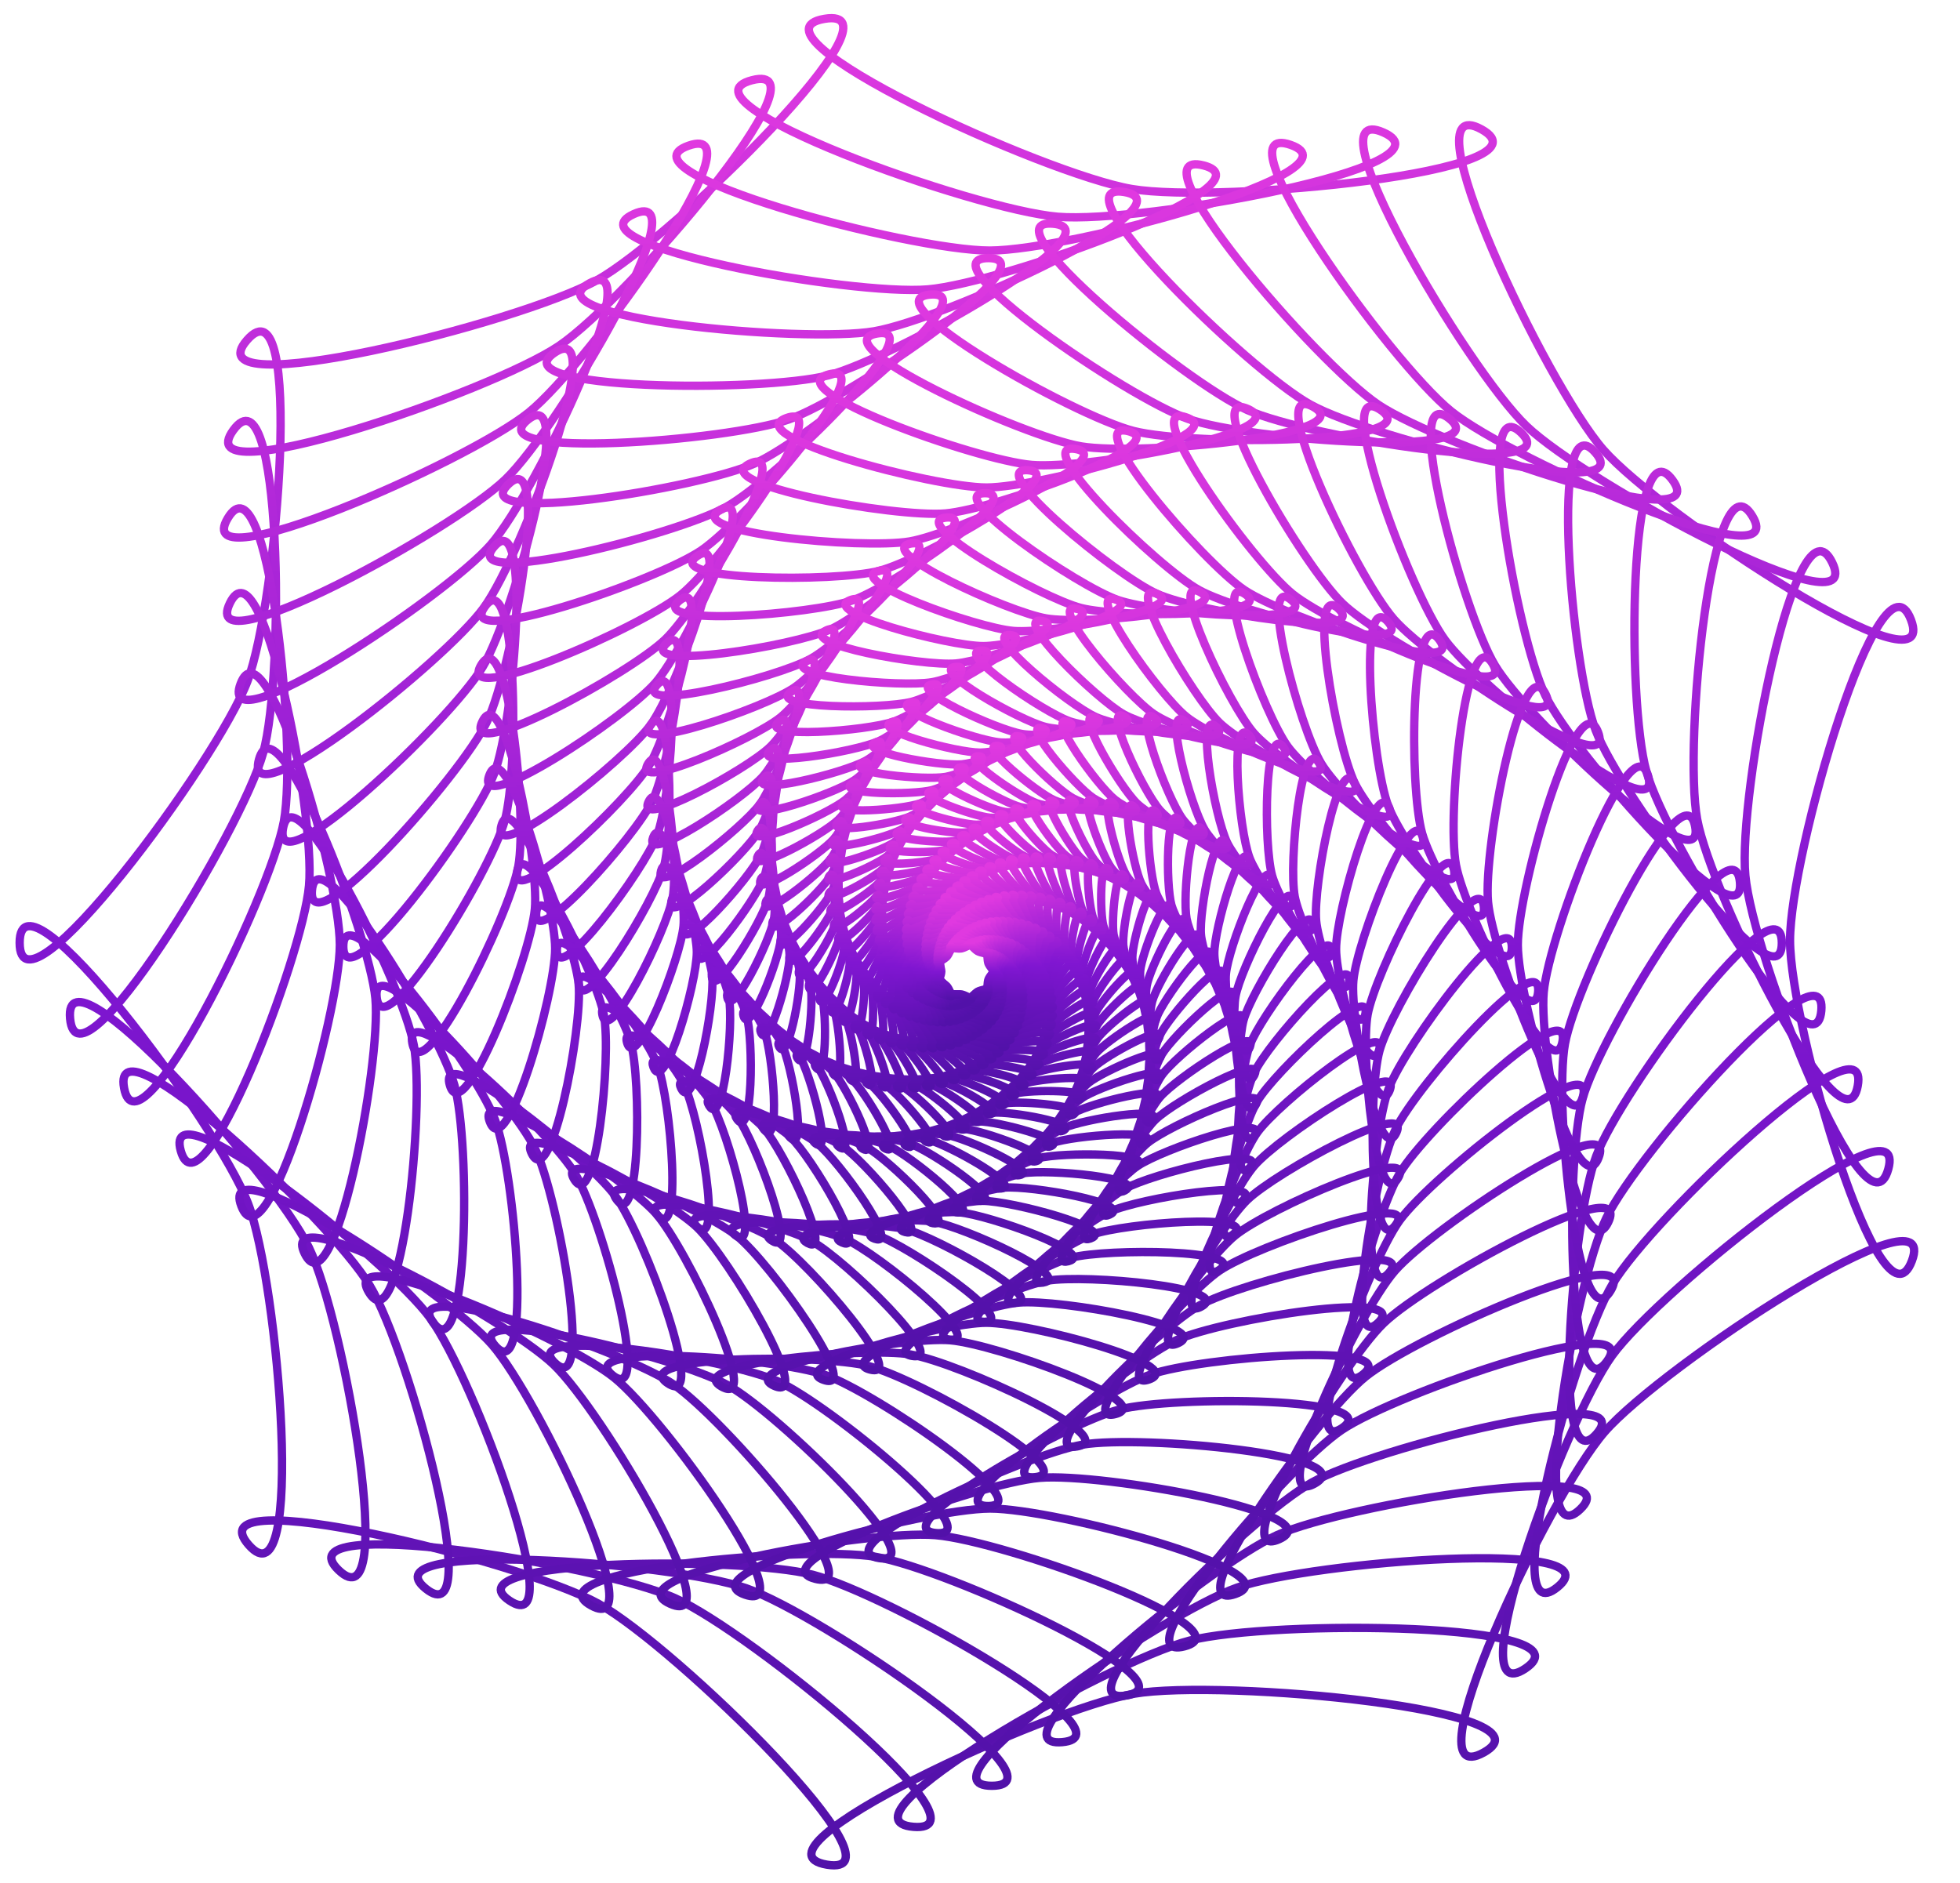 <svg width="1255" height="1206" viewBox="0 0 1255 1206" fill="none" xmlns="http://www.w3.org/2000/svg">
<mask id="mask0_637_51" style="mask-type:luminance" maskUnits="userSpaceOnUse" x="0" y="0" width="1255" height="1206">
<path d="M0 -1.89152e-05H1255V1206H0V-1.89152e-05Z" fill="white"/>
</mask>
<g mask="url(#mask0_637_51)">
<path d="M1223.63 396.933C1204.12 345.646 1146.09 547.676 1146.17 602.28C1146.23 656.895 1204.83 858.771 1224.19 807.433C1243.56 756.098 1063.96 875.011 1027.49 916.898C991.029 958.769 900.864 1149.61 950.036 1122.24C999.206 1094.88 782.089 1075.04 726.145 1084.6C670.194 1094.15 473.472 1184.65 529.447 1194.06C585.422 1203.47 432.365 1054.16 383.113 1026.92C333.866 999.686 122.634 947.5 159.22 989.285C195.797 1031.07 178.42 822.154 158.917 770.859C139.413 719.571 12.508 549.114 12.586 603.731C12.657 658.332 139.088 487.555 158.454 436.223C177.822 384.882 194.622 175.922 158.152 217.797C121.69 259.673 332.767 206.949 381.943 179.586C431.121 152.218 583.768 2.523 527.818 12.077C471.869 21.633 668.837 111.625 724.816 121.037C780.789 130.45 997.854 110.059 948.604 82.825C899.359 55.581 990.039 246.192 1026.62 287.977C1063.21 329.76 1243.13 448.215 1223.63 396.933Z" stroke="url(#paint0_linear_637_51)" stroke-width="5.333" stroke-miterlimit="10"/>
<path d="M1173.17 360.22C1150.3 313.235 1112.78 509.051 1117.57 560.72C1122.33 612.402 1195.17 798.793 1209.07 748.667C1222.98 698.543 1063.26 825.371 1032.35 867.914C1001.46 910.441 932.57 1098.23 976.747 1068.41C1020.92 1038.6 813.738 1037.11 761.617 1050.6C709.488 1064.09 531.11 1165.39 584.896 1169.84C638.681 1174.29 480.964 1045.17 432.006 1023.31C383.053 1001.45 178.65 968.87 216.874 1005.5C255.09 1042.14 220.644 845.806 197.767 798.813C174.89 751.826 40.102 600.606 44.882 652.289C49.654 703.955 154.592 532.275 168.496 482.154C182.403 432.025 180.297 232.932 149.391 275.464C118.492 317.996 313.709 251.304 357.891 221.495C402.074 191.681 533.639 37.868 481.511 51.361C429.386 64.856 623.547 134.351 677.336 138.804C731.118 143.26 934.789 106.691 885.834 84.836C836.881 62.971 939.123 236.147 977.346 272.782C1015.57 309.413 1196.05 407.201 1173.17 360.22Z" stroke="url(#paint1_linear_637_51)" stroke-width="5.333" stroke-miterlimit="10"/>
<path d="M1122.08 330.543C1096.39 287.897 1077.75 476.199 1086.73 524.717C1095.7 573.249 1180.69 743.85 1189.53 695.306C1198.37 646.764 1058.14 779.499 1032.56 822.221C1006.98 864.927 957.967 1048.12 997.207 1016.39C1036.45 984.668 840.241 999.736 792.077 1016.66C743.905 1033.57 583.82 1143.63 635.105 1143.56C686.39 1143.5 526.004 1033.85 477.787 1017.05C429.575 1000.26 233.324 985.691 272.655 1017.32C311.979 1048.95 262.463 865.881 236.764 823.228C211.065 780.581 70.474 648.193 79.451 696.723C88.418 745.241 172.939 574.417 181.778 525.876C190.62 477.328 171.473 289.077 145.888 331.788C120.311 374.498 299.315 295.85 338.56 264.123C377.806 232.393 489.064 76.357 440.893 93.275C392.724 110.194 582.464 160.515 633.753 160.449C685.036 160.387 874.636 109.573 826.421 92.785C778.21 75.988 889.891 231.744 929.221 263.373C968.552 294.999 1147.78 373.185 1122.08 330.543Z" stroke="url(#paint2_linear_637_51)" stroke-width="5.333" stroke-miterlimit="10"/>
<path d="M1070.93 307.428C1042.93 269.113 1041.52 448.801 1054.2 494.004C1066.87 539.221 1162.01 693.913 1166.19 647.269C1170.37 600.624 1049.1 737.4 1028.57 779.867C1008.04 822.319 977.44 999.595 1011.84 966.442C1046.24 933.296 861.856 963.167 817.732 983.013C773.601 1002.85 631.58 1119.75 680.11 1115.6C728.641 1111.46 567.406 1020.45 520.327 1008.39C473.252 996.337 286.268 998.164 326.216 1024.97C366.156 1051.77 303.523 882.46 275.526 844.14C247.53 805.824 103.07 691.718 115.747 736.933C128.414 782.136 193.684 613.745 197.868 567.104C202.053 520.456 167.712 343.821 147.179 386.277C126.652 428.733 289.283 340.059 323.691 306.911C358.098 273.759 449.947 117.237 405.816 137.08C361.688 156.924 545.591 189.451 594.123 185.308C642.652 181.168 817.709 117.994 770.632 105.942C723.558 93.881 842.672 232.4 882.619 259.205C922.566 286.005 1098.92 345.739 1070.93 307.428Z" stroke="url(#paint3_linear_637_51)" stroke-width="5.333" stroke-miterlimit="10"/>
<path d="M1021.47 289.765C991.679 255.732 1005.83 425.898 1021.72 467.669C1037.6 509.454 1140.97 648.282 1140.9 603.806C1140.85 559.33 1037.86 698.421 1022.09 740.244C1006.32 782.053 992.635 952.259 1022.34 918.148C1052.04 884.041 880.109 926.983 840.061 949.274C800.006 971.56 675.671 1093.49 721.242 1085.71C766.814 1077.93 606.382 1004.62 560.789 996.958C515.199 989.292 338.397 1005.9 378.513 1028.09C418.621 1050.27 344.758 895.025 314.96 860.987C285.164 826.953 138.618 730.459 154.511 772.241C170.394 814.013 217.655 649.458 217.596 604.984C217.536 560.503 169.818 396.072 154.045 437.885C138.276 479.698 284.547 382.838 314.253 348.73C343.96 314.618 417.398 159.18 377.343 181.47C337.291 203.762 514.136 219.912 559.709 212.13C605.279 204.351 765.507 130.635 719.916 122.975C674.327 115.306 798.99 236.921 839.105 259.11C879.219 281.296 1051.27 323.795 1021.47 289.765Z" stroke="url(#paint4_linear_637_51)" stroke-width="5.333" stroke-miterlimit="10"/>
<path d="M973.993 277.109C942.863 247.271 970.914 407.188 989.556 445.455C1008.19 483.736 1117.97 606.896 1114.08 564.81C1110.19 522.723 1024.71 662.551 1013.39 703.386C1002.07 744.208 1003.78 906.377 1028.95 871.732C1054.12 837.091 895.112 891.409 859.131 915.692C823.144 939.971 715.981 1065.25 758.438 1054.26C800.896 1043.27 642.75 986.666 598.941 983.039C555.134 979.414 389.243 1009.2 429.119 1027C468.989 1044.81 385.709 903.76 354.577 873.918C323.445 844.079 176.442 764.42 195.083 802.698C213.714 840.965 244.263 681.473 240.375 639.388C236.486 597.297 177.158 445.478 165.833 486.305C154.513 527.13 284.596 423.826 309.771 389.183C334.945 354.536 391.053 201.589 355.066 225.871C319.082 250.154 487.837 251.368 530.296 240.376C572.753 229.388 718.038 146.877 674.232 143.255C630.427 139.625 758.885 244.8 798.76 262.608C838.635 280.413 1005.12 306.944 973.993 277.109Z" stroke="url(#paint5_linear_637_51)" stroke-width="5.333" stroke-miterlimit="10"/>
<path d="M928.051 268.102C896.018 242.341 936.343 391.453 957.283 426.185C978.213 460.931 1092.72 568.753 1085.41 529.233C1078.11 489.71 1009.26 628.843 1002.06 668.39C994.867 707.924 1010.46 861.262 1031.3 826.473C1052.13 791.686 906.328 855.744 874.368 881.586C842.402 907.428 751.779 1034.52 791.014 1020.74C830.249 1006.96 675.703 965.973 633.931 966.025C592.161 966.079 437.729 1007.47 477.002 1021.14C516.268 1034.82 425.3 907.965 393.266 882.197C361.232 856.436 215.247 792.744 236.186 827.486C257.116 862.219 272.285 708.846 264.98 669.329C257.673 629.803 188.444 490.845 181.244 530.383C174.049 569.921 288.255 461.805 309.096 427.016C329.935 392.224 369.857 243.013 337.892 268.857C305.929 294.701 465.741 282.423 504.977 268.642C544.21 254.865 674.597 165.218 632.828 165.276C591.057 165.325 721.689 254.642 760.962 268.321C800.233 281.998 960.079 293.861 928.051 268.102Z" stroke="url(#paint6_linear_637_51)" stroke-width="5.333" stroke-miterlimit="10"/>
<path d="M883.925 262.458C851.391 240.627 902.402 378.535 925.211 409.738C948.012 440.957 1065.67 533.887 1055.35 497.067C1045.03 460.245 991.865 597.396 988.46 635.397C985.056 673.383 1013.02 817.26 1029.75 782.676C1046.47 748.097 913.998 820.322 885.98 847.322C857.954 874.32 783.141 1001.81 819.084 985.647C855.028 969.485 705.238 942.989 665.709 946.364C626.183 949.739 483.597 1001.19 521.943 1011.01C560.282 1020.83 463.261 908.014 430.724 886.178C398.189 864.347 254.544 815.686 277.353 846.899C300.153 878.104 301.294 731.747 290.975 694.929C280.654 658.106 203.165 532.105 199.758 570.097C196.354 608.087 295.123 496.681 311.848 462.099C328.573 427.514 353.497 283.126 325.473 310.128C297.451 337.129 447.636 312.794 483.581 296.631C519.524 280.471 635.195 185.256 595.67 188.634C556.145 192.004 687.468 266.138 725.813 275.96C764.158 285.779 916.456 284.288 883.925 262.458Z" stroke="url(#paint7_linear_637_51)" stroke-width="5.333" stroke-miterlimit="10"/>
<path d="M840.807 260.487C808.136 242.415 868.295 368.871 892.57 396.586C916.838 424.316 1036.2 502.902 1023.26 468.878C1010.32 434.851 971.817 568.88 971.871 605.113C971.922 641.334 1010.79 775.27 1023.63 741.211C1036.48 707.156 917.335 786.047 893.146 813.829C868.948 841.611 809.131 968.217 841.755 950.062C874.379 931.906 730.336 918.748 693.219 925.088C656.102 931.427 525.594 991.465 562.73 997.709C599.86 1003.95 498.32 904.903 465.646 886.826C432.974 868.754 292.837 834.131 317.113 861.855C341.379 889.574 329.849 750.973 316.911 716.949C303.97 682.921 219.779 569.842 219.828 606.067C219.881 642.292 303.755 529 316.604 494.941C329.452 460.88 340.599 322.251 316.404 350.035C292.211 377.818 432.247 342.838 464.872 324.681C497.496 306.528 598.761 207.214 561.646 213.556C524.53 219.89 655.2 279.601 692.335 285.845C729.471 292.087 873.475 278.558 840.807 260.487Z" stroke="url(#paint8_linear_637_51)" stroke-width="5.333" stroke-miterlimit="10"/>
<path d="M799.078 261.909C766.6 247.405 834.43 362.294 859.791 386.592C885.147 410.905 1004.88 475.781 989.701 444.61C974.527 413.437 949.636 543.344 952.807 577.629C955.977 611.904 1004.3 735.567 1013.52 702.312C1022.74 669.061 916.785 753.202 896.286 781.419C875.781 809.637 830.079 934.215 859.389 914.436C888.701 894.658 751.247 893.666 716.665 902.618C682.084 911.571 563.747 978.774 599.43 981.73C635.107 984.686 530.477 899.024 497.997 884.515C465.52 870.013 329.914 848.395 355.276 872.702C380.63 897.003 357.775 766.751 342.6 735.581C327.421 704.406 238 604.09 241.168 638.369C244.339 672.647 313.955 558.756 323.18 525.501C332.404 492.243 331.009 360.16 310.506 388.379C290.003 416.598 419.518 372.351 448.829 352.572C478.14 332.796 565.418 230.75 530.84 239.705C496.26 248.653 625.068 294.765 660.75 297.72C696.433 300.672 831.55 276.412 799.078 261.909Z" stroke="url(#paint9_linear_637_51)" stroke-width="5.333" stroke-miterlimit="10"/>
<path d="M759.571 267.278C727.585 256.136 801.678 359.468 827.773 380.446C853.864 401.438 972.767 453.309 955.717 425.016C938.67 396.723 926.307 521.644 932.262 553.84C938.215 586.025 994.601 699.213 1000.46 667.008C1006.33 634.806 913.3 722.865 896.33 751.201C879.356 779.536 846.838 901.071 872.873 880.021C898.908 858.972 768.739 868.97 736.782 880.194C704.827 891.417 598.625 964.432 632.649 964.391C666.668 964.349 560.266 891.604 528.278 880.459C496.293 869.317 366.094 859.648 392.192 880.635C418.28 901.616 385.428 780.166 368.38 751.874C351.329 723.579 258.059 635.755 264.011 667.944C269.965 700.131 326.035 586.809 331.901 554.602C337.765 522.394 325.064 397.504 308.091 425.841C291.119 454.178 409.878 401.999 435.913 380.948C461.948 359.9 535.755 256.382 503.802 267.607C471.847 278.827 597.723 312.218 631.746 312.175C665.769 312.13 791.553 278.42 759.571 267.278Z" stroke="url(#paint10_linear_637_51)" stroke-width="5.333" stroke-miterlimit="10"/>
<path d="M722.457 276.116C691.228 268.116 770.249 360.014 796.754 377.79C823.256 395.58 940.253 435.21 921.679 409.791C903.108 384.37 902.17 503.578 910.581 533.574C918.988 563.56 982.104 666.192 984.877 635.248C987.651 604.306 907.199 695.045 893.58 723.212C879.957 751.378 859.656 868.985 882.481 846.994C905.306 825.001 782.978 844.819 753.701 857.984C724.426 871.148 630.209 948.699 662.406 945.952C694.597 943.205 587.633 882.827 556.399 874.825C525.168 866.825 401.117 868.034 427.624 885.818C454.121 903.598 412.566 791.274 393.995 765.857C375.42 740.434 279.584 664.74 287.99 694.729C296.398 724.718 339.698 613.01 342.474 582.063C345.248 551.115 322.468 433.931 308.847 462.1C295.226 490.268 403.121 431.438 425.947 409.443C448.773 387.453 509.703 283.611 480.43 296.778C451.155 309.939 573.159 331.524 605.355 328.777C637.551 326.027 753.685 284.115 722.457 276.116Z" stroke="url(#paint11_linear_637_51)" stroke-width="5.333" stroke-miterlimit="10"/>
<path d="M688.724 287.555C658.48 282.469 741.183 363.152 767.798 377.867C794.412 392.594 908.551 420.79 888.781 398.212C869.017 375.632 878.402 488.523 888.944 516.241C899.486 543.951 968.061 636.059 968.017 606.553C967.978 577.049 899.657 669.325 889.196 697.064C878.73 724.805 869.65 837.722 889.357 815.093C909.063 792.463 795.001 820.952 768.429 835.741C741.857 850.529 659.374 931.417 689.607 926.256C719.836 921.095 613.404 872.464 583.155 867.377C552.91 862.291 435.614 873.306 462.232 888.025C488.84 902.746 439.835 799.75 420.069 777.173C400.3 754.592 303.08 690.579 313.619 718.294C324.161 746.005 355.514 636.84 355.475 607.333C355.434 577.823 323.778 468.734 313.314 496.476C302.85 524.218 399.893 459.957 419.599 437.326C439.307 414.698 488.023 311.576 461.454 326.366C434.882 341.151 552.205 351.872 582.437 346.71C612.67 341.546 718.967 292.642 688.724 287.555Z" stroke="url(#paint12_linear_637_51)" stroke-width="5.333" stroke-miterlimit="10"/>
<path d="M658.334 301.131C629.273 298.723 714.494 368.5 740.949 380.309C767.405 392.129 877.853 409.732 857.2 389.937C836.549 370.14 855.157 476.232 867.524 501.625C879.886 527.01 952.722 608.724 950.138 580.802C947.558 552.884 890.852 645.649 883.341 672.734C875.827 699.819 876.963 807.404 893.663 784.421C910.364 761.436 804.871 797.472 780.998 813.584C757.124 829.693 686.033 912.807 714.202 905.517C742.365 898.228 637.449 860.672 608.384 858.264C579.321 855.857 469.264 875.614 495.723 887.428C522.172 899.241 466.921 805.666 446.27 785.872C425.614 766.075 328.091 713.23 340.453 738.619C352.817 764.007 373.084 658.201 370.504 630.279C367.923 602.354 328.564 501.633 321.052 528.719C313.54 555.806 399.842 487.27 416.543 464.284C433.243 441.302 470.463 339.833 446.592 355.943C422.72 372.049 534.676 372.861 562.843 365.57C591.009 358.278 687.393 303.538 658.334 301.131Z" stroke="url(#paint13_linear_637_51)" stroke-width="5.333" stroke-miterlimit="10"/>
<path d="M630.766 315.83C603.056 315.864 689.718 375.119 715.773 384.189C741.83 393.27 847.874 401.142 826.622 384.051C805.372 366.959 832.124 465.883 846.015 488.93C859.902 511.97 935.873 583.508 931.023 557.29C926.175 531.073 880.502 623.376 875.728 649.607C870.95 675.838 881.294 777.565 895.119 754.484C908.943 731.404 812.212 773.9 791.008 791.047C769.802 808.193 709.683 892.507 735.714 883.366C761.74 874.228 659.211 847.034 631.498 847.067C603.786 847.102 501.331 874.556 527.39 883.63C553.44 892.706 493.087 808.545 471.838 791.455C450.584 774.362 353.737 732.11 367.624 755.155C381.512 778.197 391.576 676.451 386.728 650.232C381.88 624.01 335.953 531.82 331.177 558.052C326.402 584.285 402.172 512.556 415.996 489.473C429.821 466.395 456.302 367.405 435.1 384.55C413.895 401.692 519.918 393.553 545.947 384.412C571.975 375.269 658.474 315.796 630.766 315.83Z" stroke="url(#paint14_linear_637_51)" stroke-width="5.333" stroke-miterlimit="10"/>
<path d="M605.997 331.429C579.776 333.666 666.899 382.849 692.338 389.36C717.779 395.881 818.816 394.893 797.231 380.41C775.648 365.925 809.489 457.416 824.621 478.122C839.749 498.823 917.81 560.48 910.961 536.053C904.114 511.628 868.844 602.617 866.585 627.82C864.323 653.025 882.878 748.474 893.974 725.531C905.069 702.588 817.185 750.504 798.594 768.419C780.002 786.331 730.371 870.91 754.22 860.187C778.062 849.467 678.688 831.889 652.463 834.125C626.24 836.364 531.644 870.497 557.087 877.013C582.522 883.529 518.154 808.683 496.572 794.199C474.985 779.713 379.689 747.431 394.817 768.136C409.946 788.84 410.704 691.746 403.857 667.318C397.009 642.889 345.601 559.296 343.342 584.501C341.083 609.708 406.61 535.795 417.704 512.851C428.8 489.909 445.332 394.12 426.744 412.033C408.152 429.943 507.79 413.805 531.636 403.082C555.48 392.36 632.217 329.192 605.997 331.429Z" stroke="url(#paint15_linear_637_51)" stroke-width="5.333" stroke-miterlimit="10"/>
<path d="M583.35 348.073C558.727 352.276 645.417 391.89 670.053 396.028C694.692 400.175 790.226 391.202 768.55 379.212C746.877 367.221 786.786 451.114 802.892 469.506C818.992 487.893 898.181 540.034 889.594 517.461C881.009 494.89 855.469 583.807 855.504 607.84C855.535 631.874 881.32 720.729 889.843 698.132C898.367 675.537 819.323 727.876 803.272 746.31C787.222 764.741 747.539 848.733 769.184 836.688C790.825 824.647 695.264 815.918 670.637 820.121C646.014 824.326 559.43 864.156 584.071 868.297C608.703 872.439 541.337 806.727 519.664 794.737C497.986 782.747 405.019 759.778 421.12 778.169C437.221 796.558 429.572 704.611 420.988 682.037C412.402 659.462 356.548 584.441 356.582 608.475C356.615 632.51 412.261 557.346 420.784 534.75C429.308 512.156 436.7 420.186 420.652 438.618C404.601 457.047 497.506 433.846 519.149 421.801C540.791 409.756 607.97 343.87 583.35 348.073Z" stroke="url(#paint16_linear_637_51)" stroke-width="5.333" stroke-miterlimit="10"/>
<path d="M562.814 365.542C539.873 371.48 625.328 402.072 649 404.028C672.675 405.993 762.315 389.898 740.766 380.277C719.223 370.653 764.221 446.873 781.047 462.998C797.868 479.118 877.304 522.162 867.233 501.483C857.164 480.805 840.655 566.986 842.758 589.728C844.858 612.471 876.917 694.511 883.036 672.447C889.155 650.386 818.859 706.206 805.259 724.929C791.656 743.65 761.339 826.296 780.784 813.175C800.227 800.057 709.038 799.399 686.094 805.336C663.153 811.274 584.643 855.859 608.319 857.818C631.989 859.777 562.572 802.949 541.028 793.326C519.479 783.703 429.517 769.363 446.339 785.487C463.162 801.609 448.001 715.199 437.932 694.519C427.861 673.838 368.538 607.284 370.64 630.027C372.743 652.77 418.929 577.209 425.048 555.146C431.168 533.084 430.24 445.457 416.64 464.178C403.038 482.896 488.962 453.547 508.407 440.426C527.851 427.305 585.752 359.606 562.814 365.542Z" stroke="url(#paint17_linear_637_51)" stroke-width="5.333" stroke-miterlimit="10"/>
<path d="M544.778 384.159C523.579 391.604 607.088 413.757 629.659 413.725C652.234 413.7 735.681 391.337 714.46 383.946C693.242 376.551 742.393 445.105 759.707 459.026C777.016 472.944 855.902 507.36 844.589 488.591C833.278 469.823 825.08 552.697 829.03 574.052C832.976 595.408 870.385 670.499 874.275 649.132C878.165 627.766 816.448 686.187 805.189 704.988C793.93 723.787 772.358 804.414 789.631 790.449C806.901 776.488 720.545 783.12 699.342 790.565C678.142 798.01 607.683 846.451 630.26 846.422C652.828 846.393 582.237 798.134 561.019 790.742C539.796 783.349 453.422 776.935 470.731 790.856C488.042 804.775 466.248 724.206 454.937 705.434C443.624 686.663 381.747 628.398 385.697 649.754C389.646 671.11 426.846 595.926 430.735 574.558C434.626 553.193 426.198 470.339 414.94 489.137C403.68 507.934 482.468 473.322 499.741 459.357C517.012 445.393 565.975 376.716 544.778 384.159Z" stroke="url(#paint18_linear_637_51)" stroke-width="5.333" stroke-miterlimit="10"/>
<path d="M529.177 403.628C509.757 412.36 590.697 426.681 612.055 424.854C633.418 423.035 710.463 395.231 689.743 389.925C669.026 384.615 721.45 445.582 739.034 457.38C756.615 469.174 834.236 495.469 821.912 478.606C809.591 461.744 808.972 540.827 814.55 560.722C820.126 580.619 861.999 648.709 863.839 628.177C865.68 607.648 812.305 667.847 803.27 686.536C794.235 705.223 780.767 783.243 795.91 768.652C811.052 754.066 729.896 767.214 710.471 775.945C691.05 784.679 628.544 836.128 649.906 834.304C671.262 832.482 600.298 792.426 579.58 787.119C558.859 781.811 476.563 782.613 494.144 794.412C511.725 806.206 484.157 731.691 471.836 714.825C459.511 697.961 395.932 647.743 401.51 667.639C407.088 687.537 435.815 613.424 437.655 592.892C439.496 572.363 424.381 494.621 415.347 513.307C406.31 531.993 477.892 492.967 493.035 478.378C508.176 463.787 548.598 394.898 529.177 403.628Z" stroke="url(#paint19_linear_637_51)" stroke-width="5.333" stroke-miterlimit="10"/>
<path d="M516.487 423.348C498.86 433.157 576.695 440.269 596.751 436.842C616.81 433.42 687.331 400.977 667.264 397.604C647.199 394.227 702.067 447.755 719.724 457.521C737.377 467.283 813.103 485.993 799.987 471.014C786.874 456.037 793.102 530.929 800.095 549.314C807.087 567.701 852.581 628.807 852.554 609.231C852.527 589.655 807.202 650.874 800.26 669.279C793.319 687.684 787.296 762.592 800.37 747.579C813.443 732.571 737.772 751.47 720.141 761.279C702.513 771.089 647.79 824.753 667.851 821.327C687.905 817.904 617.294 785.641 597.23 782.268C577.163 778.893 499.347 786.2 517.002 795.967C534.657 805.731 502.147 737.404 489.033 722.423C475.917 707.442 411.419 664.977 418.412 683.363C425.406 701.75 446.206 629.324 446.179 609.747C446.153 590.172 425.149 517.801 418.209 536.204C411.267 554.607 475.649 511.978 488.723 496.966C501.795 481.953 534.114 413.541 516.487 423.348Z" stroke="url(#paint20_linear_637_51)" stroke-width="5.333" stroke-miterlimit="10"/>
<path d="M506.536 443.046C490.7 453.732 564.974 454.271 583.66 449.431C602.349 444.597 666.293 408.282 647.011 406.686C627.731 405.087 684.269 451.379 701.821 459.217C719.368 467.051 792.648 478.732 778.944 465.6C765.242 452.469 777.591 522.851 785.792 539.694C793.993 556.538 842.314 610.749 840.601 592.224C838.889 573.7 801.269 635.243 796.286 653.214C791.303 671.184 792.056 742.554 803.136 727.307C814.214 712.063 744.228 735.969 728.388 746.655C712.551 757.341 665.386 812.483 684.076 807.645C702.76 802.809 633.154 777.895 613.875 776.299C594.593 774.702 521.58 787.808 539.13 795.646C556.679 803.482 520.025 741.405 506.323 728.27C492.619 715.138 427.921 680.08 436.123 696.924C444.326 713.767 457.771 643.571 456.058 625.046C454.347 606.522 428.234 539.703 423.252 557.671C418.267 575.639 475.524 530.174 486.604 514.926C497.682 499.678 522.373 432.363 506.536 443.046Z" stroke="url(#paint21_linear_637_51)" stroke-width="5.333" stroke-miterlimit="10"/>
<path d="M498.801 462.141C484.735 473.513 555.073 468.114 572.339 462.046C589.61 455.985 646.997 416.529 628.612 416.553C610.228 416.574 667.722 455.885 685.009 461.906C702.291 467.924 772.647 473.149 758.546 461.811C744.449 450.475 762.199 516.1 771.412 531.388C780.625 546.676 831.025 594.136 827.808 576.74C824.592 559.346 794.291 620.582 791.125 637.986C787.956 655.39 794.819 722.874 803.991 707.562C813.162 692.254 748.989 720.448 734.918 731.82C720.851 743.193 680.965 799.131 698.236 793.066C715.502 787.003 647.482 768.963 629.099 768.985C610.713 769.007 542.743 787.221 560.028 793.243C577.311 799.263 537.274 743.43 523.175 732.089C509.074 720.751 444.824 692.72 454.037 708.008C463.252 723.298 469.928 655.794 466.711 638.4C463.495 621.005 433.025 559.845 429.858 577.247C426.689 594.648 476.959 547.065 486.13 531.753C495.3 516.44 512.868 450.769 498.801 462.141Z" stroke="url(#paint22_linear_637_51)" stroke-width="5.333" stroke-miterlimit="10"/>
<path d="M493.175 480.506C480.843 492.388 546.944 481.682 562.763 474.566C578.585 467.455 629.495 425.548 612.098 427.034C594.701 428.516 652.5 461.146 669.379 465.468C686.253 469.789 753.287 469.136 738.965 459.528C724.647 449.92 747.099 510.615 757.136 524.35C767.173 538.086 818.96 578.991 814.416 562.784C809.873 546.578 786.474 606.942 784.977 623.665C783.478 640.387 795.787 703.706 803.147 688.487C810.508 673.27 752.204 705.056 739.869 716.939C727.535 728.823 694.609 784.935 710.43 777.821C726.248 770.709 660.321 759.047 642.925 760.531C625.527 762.016 562.771 784.661 579.648 788.984C596.523 793.306 553.821 743.652 539.501 734.042C525.18 724.433 461.959 703.017 471.996 716.752C482.034 730.49 482.536 666.073 477.992 649.868C473.45 633.661 439.344 578.205 437.846 594.926C436.347 611.647 479.821 562.614 487.181 547.394C494.541 532.173 505.508 468.625 493.175 480.506Z" stroke="url(#paint23_linear_637_51)" stroke-width="5.333" stroke-miterlimit="10"/>
<path d="M489.046 498.254C478.399 510.48 540.034 495.088 554.391 487.095C568.753 479.107 613.322 435.397 596.986 438.187C580.65 440.973 638.161 467.255 654.507 470.003C670.848 472.749 734.233 466.798 719.851 458.844C705.473 450.891 731.951 506.546 742.632 518.745C753.314 530.946 805.85 565.538 800.154 550.561C794.459 535.585 777.515 594.575 777.538 610.52C777.56 626.465 794.666 685.411 800.32 670.421C805.975 655.434 753.536 690.155 742.885 702.383C732.237 714.61 705.911 770.333 720.271 762.342C734.627 754.352 671.23 748.562 654.896 751.351C638.558 754.139 581.117 780.564 597.462 783.313C613.805 786.059 569.115 742.466 554.734 734.51C540.353 726.557 478.676 711.319 489.359 723.52C500.041 735.721 494.966 674.719 489.27 659.742C483.575 644.767 446.52 594.998 446.543 610.941C446.564 626.885 483.483 577.023 489.137 562.032C494.791 547.042 499.694 486.029 489.046 498.254Z" stroke="url(#paint24_linear_637_51)" stroke-width="5.333" stroke-miterlimit="10"/>
<path d="M486.29 515.303C477.267 527.721 534.271 508.25 547.169 499.543C560.073 490.84 598.486 445.928 583.266 449.867C568.046 453.805 624.738 474.101 640.445 475.401C656.147 476.7 715.62 466.025 701.324 459.642C687.032 453.259 716.884 503.823 728.045 514.519C739.204 525.216 791.905 553.773 785.224 540.052C778.543 526.332 767.59 583.508 768.987 598.596C770.381 613.685 791.65 668.108 795.708 653.472C799.769 638.84 753.133 675.872 744.107 688.291C735.083 700.71 714.969 755.539 727.872 746.834C740.769 738.131 680.273 737.696 665.054 741.634C649.833 745.572 597.749 775.151 613.454 776.452C629.157 777.751 583.107 740.051 568.812 733.666C554.516 727.282 494.834 717.769 505.994 728.466C517.155 739.163 507.096 681.836 500.416 668.115C493.736 654.397 454.379 610.244 455.775 625.33C457.168 640.418 487.812 590.291 491.871 575.655C495.93 561.018 495.313 502.886 486.29 515.303Z" stroke="url(#paint25_linear_637_51)" stroke-width="5.333" stroke-miterlimit="10"/>
<path d="M485.062 531.962C477.593 544.433 529.863 521.47 541.32 512.204C552.781 502.941 585.266 457.38 571.201 462.32C557.137 467.258 612.538 481.954 627.513 481.936C642.486 481.916 697.851 467.081 683.771 462.177C669.695 457.274 702.305 502.752 713.788 511.985C725.272 521.221 777.607 544.054 770.101 531.6C762.597 519.148 757.157 574.13 759.779 588.297C762.4 602.466 787.216 652.28 789.796 638.106C792.378 623.934 751.433 662.691 743.962 675.163C736.491 687.634 722.18 741.124 733.641 731.859C745.097 722.597 687.807 726.997 673.743 731.936C659.678 736.875 612.934 769.01 627.909 768.992C642.883 768.973 596.053 736.958 581.975 732.053C567.895 727.148 510.593 722.894 522.076 732.13C533.561 741.365 519.102 687.911 511.597 675.458C504.093 663.007 463.043 624.352 465.663 638.519C468.282 652.687 492.963 602.81 495.544 588.635C498.124 574.461 492.532 519.494 485.062 531.962Z" stroke="url(#paint26_linear_637_51)" stroke-width="5.333" stroke-miterlimit="10"/>
<path d="M485.243 548.13C479.249 560.527 526.738 534.637 536.783 524.955C546.831 515.277 573.648 469.574 560.764 475.369C547.879 481.16 601.576 490.66 615.747 489.451C629.915 488.241 681.033 469.796 667.285 466.276C653.542 462.756 688.322 503.201 699.986 511.025C711.648 518.853 763.144 536.298 754.969 525.109C746.793 513.921 746.382 566.387 750.085 579.587C753.786 592.787 781.563 637.957 782.784 624.337C784.008 610.718 748.596 650.656 742.601 663.054C736.606 675.451 727.67 727.212 737.718 717.531C747.762 707.853 693.922 716.577 681.038 722.371C668.152 728.162 626.684 762.295 640.855 761.086C655.024 759.876 607.946 733.304 594.2 729.782C580.453 726.261 525.856 726.794 537.521 734.62C549.185 742.446 530.895 693.009 522.719 681.821C514.545 670.634 472.365 637.319 476.065 650.518C479.764 663.717 498.825 614.55 500.047 600.93C501.266 587.31 491.239 535.736 485.243 548.13Z" stroke="url(#paint27_linear_637_51)" stroke-width="5.333" stroke-miterlimit="10"/>
<path d="M487.026 563.396C482.422 575.604 525.134 547.324 533.805 537.362C542.481 527.403 563.923 482.017 552.228 488.526C540.533 495.032 592.17 499.751 605.477 497.479C618.781 495.206 665.569 473.683 652.256 471.445C638.946 469.208 675.345 504.716 687.058 511.194C698.77 517.674 749.008 530.086 740.306 520.147C731.606 510.209 735.737 559.896 740.379 572.094C745.019 584.292 775.198 624.828 775.181 611.842C775.165 598.857 745.093 639.471 740.488 651.682C735.881 663.889 731.884 713.587 740.56 703.626C749.232 693.667 699.031 706.207 687.336 712.715C675.64 719.222 639.337 754.824 652.643 752.552C665.948 750.279 619.106 728.878 605.793 726.638C592.479 724.4 540.856 729.249 552.569 735.728C564.283 742.206 542.714 696.874 534.012 686.937C525.312 677 482.523 648.826 487.162 661.024C491.801 673.221 505.602 625.174 505.585 612.187C505.566 599.2 491.632 551.188 487.026 563.396Z" stroke="url(#paint28_linear_637_51)" stroke-width="5.333" stroke-miterlimit="10"/>
<path d="M490.297 577.777C486.992 589.697 524.977 559.534 532.326 549.416C539.678 539.301 556.059 494.643 545.553 501.733C535.045 508.821 584.32 509.179 596.718 505.969C609.114 502.76 651.538 478.668 638.746 477.61C625.956 476.551 663.464 507.26 675.107 512.458C686.749 517.658 735.363 525.408 726.271 516.695C717.18 507.982 725.372 554.675 730.816 565.85C736.259 577.025 768.312 612.987 767.177 600.698C766.043 588.411 741.084 629.239 737.777 641.162C734.47 653.083 734.969 700.433 742.321 690.316C749.67 680.202 703.241 696.063 692.734 703.152C682.225 710.242 650.936 746.822 663.334 743.614C675.729 740.405 629.554 723.877 616.762 722.818C603.97 721.758 555.532 730.455 567.175 735.654C578.819 740.853 554.5 699.668 545.409 690.955C536.319 682.244 493.396 658.985 498.838 670.159C504.279 681.334 513.201 634.765 512.065 622.475C510.929 610.186 493.605 565.857 490.297 577.777Z" stroke="url(#paint29_linear_637_51)" stroke-width="5.333" stroke-miterlimit="10"/>
<path d="M494.595 590.88C492.493 602.425 525.844 570.857 531.926 560.697C538.014 550.539 549.669 506.972 540.336 514.518C531.003 522.061 577.666 518.479 589.124 514.455C600.578 510.432 638.652 484.257 626.454 484.272C614.259 484.289 652.402 510.366 663.868 514.36C675.334 518.355 722.009 521.821 712.655 514.298C703.3 506.776 715.076 550.314 721.191 560.457C727.304 570.599 760.738 602.083 758.605 590.543C756.473 579.005 736.37 619.63 734.268 631.177C732.164 642.722 736.717 687.493 742.803 677.333C748.886 667.177 706.314 685.883 696.981 693.428C687.646 700.973 661.187 738.081 672.643 734.059C684.097 730.034 638.974 718.068 626.776 718.082C614.579 718.098 569.487 730.182 580.954 734.176C592.421 738.171 565.858 701.128 556.504 693.606C547.151 686.085 504.525 667.488 510.638 677.631C516.75 687.773 521.181 642.99 519.047 631.45C516.913 619.911 496.699 579.337 494.595 590.88Z" stroke="url(#paint30_linear_637_51)" stroke-width="5.333" stroke-miterlimit="10"/>
<path d="M499.791 602.684C498.796 613.776 527.639 581.247 532.52 571.148C537.406 561.05 544.681 518.892 536.5 526.775C528.317 534.657 572.17 527.554 582.666 522.835C593.159 518.116 626.936 490.314 615.394 491.3C603.854 492.285 642.199 513.93 653.395 516.797C664.591 519.665 709.062 519.232 699.56 512.858C690.059 506.482 704.955 546.75 711.616 555.862C718.275 564.974 752.63 592.11 749.617 581.358C746.605 570.608 731.08 610.655 730.085 621.749C729.089 632.843 737.255 674.852 742.14 664.753C747.023 654.657 708.344 675.747 700.161 683.63C691.977 691.512 670.134 728.737 680.63 724.018C691.124 719.3 647.387 711.564 635.845 712.548C624.303 713.534 582.669 728.557 593.866 731.425C605.063 734.293 576.732 701.35 567.231 694.976C557.732 688.602 515.789 674.394 522.448 683.505C529.106 692.619 529.441 649.884 526.427 639.132C523.413 628.381 500.787 591.591 499.791 602.684Z" stroke="url(#paint31_linear_637_51)" stroke-width="5.333" stroke-miterlimit="10"/>
<path d="M505.457 613.407C505.473 623.983 529.965 590.905 533.714 580.958C537.468 571.013 540.721 530.536 533.658 538.647C526.592 546.758 567.483 536.547 577.01 531.245C586.533 525.945 616.104 496.946 605.266 498.797C594.43 500.648 632.584 518.081 643.427 519.904C654.268 521.727 696.318 517.779 686.777 512.502C677.236 507.225 694.803 544.149 701.891 552.242C708.979 560.336 743.83 583.283 740.052 573.348C736.275 563.414 725.033 602.548 725.047 613.128C725.06 623.705 736.409 662.812 740.161 652.866C743.912 642.923 709.125 665.959 702.059 674.071C694.994 682.183 677.528 719.149 687.055 713.849C696.58 708.548 654.522 704.706 643.683 706.556C632.845 708.407 594.739 725.938 605.581 727.761C616.426 729.585 586.775 700.662 577.234 695.386C567.695 690.109 526.777 680 533.864 688.093C540.95 696.187 537.585 655.718 533.806 645.783C530.028 635.848 505.445 602.831 505.457 613.407Z" stroke="url(#paint32_linear_637_51)" stroke-width="5.333" stroke-miterlimit="10"/>
<path d="M511.481 623.089C512.407 633.097 532.736 599.843 535.427 590.132C538.123 580.421 537.714 541.855 531.728 550.094C525.74 558.332 563.559 545.415 572.118 539.639C580.674 533.865 606.161 504.069 596.063 506.684C585.968 509.297 623.578 522.76 633.996 523.622C644.414 524.485 683.869 517.402 674.385 513.167C664.902 508.933 684.707 542.478 692.113 549.574C699.518 556.67 734.477 575.614 730.046 566.512C725.616 557.411 718.349 595.342 719.273 605.353C720.197 615.362 734.307 651.47 737.001 641.758C739.694 632.05 708.756 656.62 702.769 664.858C696.781 673.097 683.438 709.471 691.997 703.697C700.554 697.922 660.421 697.633 650.322 700.246C640.224 702.86 605.672 722.484 616.09 723.345C626.509 724.208 595.957 699.196 586.473 694.961C576.991 690.727 537.395 684.416 544.799 691.51C552.203 698.607 545.532 660.575 541.099 651.473C536.668 642.371 510.558 613.081 511.481 623.089Z" stroke="url(#paint33_linear_637_51)" stroke-width="5.333" stroke-miterlimit="10"/>
<path d="M517.974 631.966C519.713 641.364 536.087 608.274 537.797 598.87C539.511 589.465 535.801 553 530.846 561.273C525.889 569.546 560.567 554.312 568.17 548.165C575.77 542.02 597.323 511.793 587.991 515.071C578.662 518.347 615.416 528.096 625.351 528.083C635.285 528.071 672.014 518.229 662.673 514.976C653.333 511.722 674.968 541.894 682.587 548.02C690.207 554.146 724.924 569.293 719.946 561.032C714.969 552.771 711.361 589.246 713.098 598.647C714.835 608.046 731.299 641.096 733.011 631.69C734.723 622.288 707.561 648.002 702.605 656.276C697.648 664.549 688.154 700.034 695.756 693.889C703.358 687.743 665.351 690.663 656.02 693.938C646.688 697.215 615.679 718.537 625.613 718.523C635.548 718.511 604.478 697.269 595.138 694.017C585.799 690.764 547.782 687.941 555.402 694.067C563.02 700.194 553.43 664.732 548.451 656.471C543.472 648.211 516.238 622.568 517.974 631.966Z" stroke="url(#paint34_linear_637_51)" stroke-width="5.333" stroke-miterlimit="10"/>
<path d="M524.757 640.018C527.212 648.774 539.858 616.155 540.666 607.119C541.478 598.083 534.825 563.867 530.848 572.091C526.87 580.315 558.376 563.138 565.041 556.716C571.705 550.295 589.498 519.975 580.949 523.819C572.403 527.662 608.026 533.964 617.427 533.161C626.826 532.36 660.739 520.123 651.618 517.787C642.498 515.452 665.572 542.284 673.311 547.475C681.051 552.666 715.211 564.239 709.789 556.817C704.367 549.395 704.094 584.202 706.548 592.96C709.003 601.718 727.431 631.685 728.242 622.647C729.052 613.613 705.562 640.109 701.584 648.334C697.606 656.558 691.678 690.897 698.342 684.476C705.008 678.054 669.29 683.842 660.741 687.685C652.193 691.528 624.683 714.173 634.083 713.37C643.485 712.568 612.25 694.938 603.131 692.603C594.012 690.267 557.791 690.62 565.529 695.811C573.267 701.004 561.135 668.206 555.712 660.783C550.288 653.363 522.305 631.262 524.757 640.018Z" stroke="url(#paint35_linear_637_51)" stroke-width="5.333" stroke-miterlimit="10"/>
<path d="M532.045 647.117C535.122 655.208 544.279 623.332 544.266 614.716C544.255 606.099 535.011 574.247 531.956 582.346C528.899 590.446 557.237 571.684 562.991 565.075C568.744 558.469 582.971 528.358 575.211 532.677C567.454 536.993 601.711 540.123 610.538 538.615C619.365 537.109 650.405 522.83 641.572 521.345C632.74 519.86 656.888 543.418 664.661 547.715C672.432 552.013 705.758 560.247 699.987 553.654C694.216 547.062 696.957 580.024 700.035 588.117C703.111 596.21 723.135 623.105 723.123 614.486C723.111 605.872 703.163 632.818 700.107 640.918C697.051 649.017 694.4 681.986 700.154 675.38C705.908 668.771 672.604 677.091 664.845 681.408C657.085 685.726 633.002 709.345 641.829 707.837C650.658 706.33 619.579 692.13 610.747 690.646C601.916 689.161 567.667 692.377 575.438 696.675C583.208 700.972 568.901 670.899 563.128 664.305C557.356 657.714 528.969 639.025 532.045 647.117Z" stroke="url(#paint36_linear_637_51)" stroke-width="5.333" stroke-miterlimit="10"/>
<path d="M539.686 653.271C543.296 660.683 549.215 629.788 548.46 621.635C547.708 613.481 536.215 584.073 534.022 591.981C531.827 599.889 557.028 579.878 561.905 573.166C566.78 566.456 577.65 536.828 570.678 541.532C563.709 546.235 596.398 546.471 604.622 544.341C612.847 542.214 640.992 526.231 632.504 525.528C624.018 524.826 648.901 545.2 656.627 548.648C664.352 552.097 696.601 557.237 690.571 551.457C684.543 545.678 689.976 576.654 693.587 584.069C697.195 591.483 718.462 615.342 717.707 607.187C716.955 599.036 700.397 626.123 698.204 634.033C696.009 641.941 696.341 673.353 701.217 666.643C706.093 659.931 675.292 670.455 668.321 675.157C661.349 679.861 640.593 704.13 648.816 702.001C657.042 699.873 626.406 688.907 617.919 688.205C609.434 687.502 577.298 693.27 585.023 696.719C592.747 700.168 576.615 672.846 570.585 667.066C564.553 661.286 536.078 645.858 539.686 653.271Z" stroke="url(#paint37_linear_637_51)" stroke-width="5.333" stroke-miterlimit="10"/>
<path d="M547.424 658.327C551.478 665.054 554.418 635.345 553.001 627.689C551.587 620.033 538.176 593.116 536.782 600.774C535.386 608.433 557.512 587.49 561.549 580.75C565.584 574.012 573.318 545.107 567.126 550.114C560.936 555.119 591.892 552.741 599.492 550.072C607.092 547.404 632.352 530.038 624.258 530.049C616.167 530.059 641.472 547.361 649.08 550.009C656.688 552.658 687.651 554.958 681.446 549.967C675.242 544.977 683.053 573.861 687.11 580.591C691.164 587.32 713.346 608.208 711.929 600.55C710.514 592.896 697.179 619.849 695.784 627.509C694.39 635.168 697.41 664.868 701.445 658.13C705.482 651.391 677.239 663.801 671.047 668.806C664.854 673.812 647.302 698.432 654.901 695.762C662.502 693.094 632.565 685.153 624.472 685.163C616.381 685.174 586.465 693.19 594.073 695.84C601.68 698.489 584.06 673.915 577.854 668.923C571.648 663.934 543.37 651.599 547.424 658.327Z" stroke="url(#paint38_linear_637_51)" stroke-width="5.333" stroke-miterlimit="10"/>
<path d="M555.234 662.242C559.651 668.285 559.874 639.936 557.872 632.803C555.875 625.67 540.864 601.262 540.204 608.622C539.543 615.981 558.678 594.4 561.918 587.7C565.156 581.002 569.985 553.032 564.556 558.263C559.129 563.492 588.221 558.779 595.184 555.648C602.146 552.518 624.556 534.074 616.897 534.728C609.24 535.382 634.679 549.742 642.108 551.643C649.536 553.545 679.036 553.257 672.735 549.028C666.434 544.799 676.314 571.513 680.734 577.559C685.15 583.605 707.942 601.608 705.942 594.474C703.943 587.342 693.646 613.911 692.985 621.271C692.325 628.631 697.742 656.499 700.981 649.801C704.221 643.102 678.562 657.094 673.133 662.322C667.703 667.553 653.213 692.25 660.174 689.118C667.139 685.988 638.122 680.855 630.464 681.509C622.808 682.162 595.187 692.129 602.614 694.031C610.042 695.934 591.249 674.079 584.946 669.848C578.643 665.621 550.818 656.197 555.234 662.242Z" stroke="url(#paint39_linear_637_51)" stroke-width="5.333" stroke-miterlimit="10"/>
<path d="M562.797 665.294C567.498 670.662 565.266 643.815 562.757 637.224C560.252 630.632 543.943 608.728 543.953 615.744C543.962 622.761 560.211 600.815 562.7 594.217C565.187 587.621 567.347 560.766 562.66 566.148C557.975 571.529 585.101 564.754 591.42 561.236C597.74 557.72 617.358 538.482 610.166 539.71C602.977 540.939 628.289 552.505 635.483 553.713C642.677 554.922 670.571 552.302 664.243 548.801C657.915 545.301 669.569 569.795 674.272 575.167C678.971 580.536 702.093 595.762 699.585 589.168C697.078 582.578 689.623 608.542 689.632 615.56C689.642 622.577 697.169 648.521 699.658 641.924C702.147 635.326 679.068 650.61 674.382 655.99C669.694 661.372 658.108 685.898 664.427 682.38C670.748 678.864 642.844 676.314 635.654 677.542C628.464 678.771 603.183 690.4 610.376 691.609C617.569 692.819 597.9 673.631 591.571 670.128C585.242 666.629 558.097 659.924 562.797 665.294Z" stroke="url(#paint40_linear_637_51)" stroke-width="5.333" stroke-miterlimit="10"/>
<path d="M570.033 667.585C574.944 672.292 570.519 647.061 567.577 641.023C564.638 634.984 547.316 615.551 547.93 622.192C548.542 628.832 562.03 606.77 563.817 600.327C565.603 593.886 565.333 568.299 561.36 573.766C557.39 579.231 582.478 570.661 588.156 566.829C593.834 562.999 610.742 543.231 604.042 544.966C597.344 546.7 622.295 555.633 629.208 556.203C636.121 556.775 662.293 552.077 656.003 549.267C649.713 546.457 662.851 568.712 667.765 573.42C672.676 578.128 695.87 590.697 692.928 584.657C689.988 578.62 685.169 603.785 685.782 610.425C686.396 617.066 695.756 641.02 697.542 634.579C699.33 628.136 678.805 644.437 674.833 649.902C670.86 655.369 662.009 679.501 667.686 675.669C673.366 671.838 646.738 671.645 640.038 673.38C633.34 675.114 610.416 688.132 617.329 688.704C624.24 689.277 603.972 672.682 597.681 669.871C591.389 667.063 565.122 662.877 570.033 667.585Z" stroke="url(#paint41_linear_637_51)" stroke-width="5.333" stroke-miterlimit="10"/>
<path d="M577.054 669.268C582.108 673.331 575.745 649.805 572.441 644.325C569.139 638.844 551.071 621.831 552.225 628.067C553.377 634.302 564.24 612.35 565.376 606.11C566.511 599.873 564.051 575.679 560.763 581.169C557.476 586.656 580.481 576.549 585.524 572.472C590.567 568.395 604.866 548.342 598.675 550.517C592.485 552.692 616.869 559.159 623.46 559.149C630.05 559.141 654.415 552.612 648.22 550.453C642.025 548.295 656.376 568.311 661.433 572.376C666.486 576.441 689.519 586.491 686.216 581.008C682.913 575.528 680.52 599.727 681.673 605.963C682.825 612.199 693.748 634.124 694.883 627.885C696.019 621.646 678 638.706 674.712 644.194C671.423 649.684 665.126 673.226 670.168 669.148C675.213 665.071 649.997 667.007 643.806 669.182C637.616 671.356 617.043 685.499 623.634 685.492C630.225 685.483 609.613 671.392 603.416 669.231C597.221 667.075 572.001 665.203 577.054 669.268Z" stroke="url(#paint42_linear_637_51)" stroke-width="5.333" stroke-miterlimit="10"/>
<path d="M583.766 670.447C588.898 673.891 580.851 652.133 577.251 647.209C573.654 642.284 555.089 627.621 556.718 633.43C558.345 639.239 566.735 617.6 567.273 611.604C567.809 605.611 563.397 582.911 560.758 588.368C558.12 593.823 579.021 582.427 583.442 578.167C587.863 573.907 599.668 553.792 593.996 556.342C588.325 558.893 611.959 563.074 618.196 562.541C624.432 562.007 646.928 553.89 640.879 552.34C634.83 550.79 650.137 568.591 655.272 572.036C660.405 575.481 683.07 583.159 679.47 578.234C675.873 573.31 675.693 596.402 677.321 602.212C678.949 608.022 691.175 627.902 691.713 621.908C692.25 615.913 676.667 633.493 674.028 638.948C671.388 644.405 667.457 667.186 671.877 662.925C676.301 658.666 652.603 662.504 646.931 665.055C641.262 667.604 623.009 682.627 629.247 682.096C635.483 681.562 614.762 669.867 608.712 668.315C602.663 666.767 578.634 667.003 583.766 670.447Z" stroke="url(#paint43_linear_637_51)" stroke-width="5.333" stroke-miterlimit="10"/>
<path d="M590.331 671.026C595.485 673.876 585.994 653.926 582.164 649.552C578.335 645.178 559.502 632.778 561.544 638.147C563.584 643.515 569.66 622.368 569.652 616.65C569.643 610.936 563.512 589.803 561.484 595.178C559.458 600.551 578.256 588.103 582.073 583.719C585.891 579.336 595.329 559.36 590.181 562.225C585.034 565.09 607.761 567.167 613.617 566.165C619.473 565.165 640.064 555.693 634.206 554.707C628.347 553.722 644.367 569.35 649.524 572.202C654.679 575.054 676.79 580.517 672.958 576.142C669.13 571.769 670.949 593.637 672.991 599.007C675.033 604.375 688.316 622.216 688.308 616.501C688.3 610.784 675.066 628.661 673.039 634.034C671.012 639.409 669.254 661.281 673.07 656.897C676.889 652.514 654.793 658.033 649.645 660.898C644.498 663.761 628.519 679.431 634.377 678.431C640.233 677.431 619.615 668.01 613.756 667.024C607.897 666.04 585.177 668.174 590.331 671.026Z" stroke="url(#paint44_linear_637_51)" stroke-width="5.333" stroke-miterlimit="10"/>
<path d="M596.663 671.089C601.787 673.376 591.085 655.25 587.083 651.416C583.083 647.581 564.192 637.345 566.587 642.263C568.98 647.181 572.907 626.684 572.408 621.274C571.907 615.866 564.283 596.355 562.828 601.603C561.373 606.848 578.091 593.572 581.325 589.12C584.561 584.668 591.772 565.012 587.146 568.133C582.523 571.254 604.21 571.411 609.666 569.998C615.122 568.585 633.792 557.982 628.163 557.515C622.534 557.049 639.042 570.565 644.168 572.853C649.292 575.142 670.688 578.553 666.685 574.718C662.685 570.884 666.291 591.434 668.686 596.353C671.081 601.272 685.189 617.1 684.689 611.692C684.189 606.282 673.205 624.253 671.749 629.499C670.294 634.747 670.515 655.587 673.748 651.134C676.985 646.682 656.55 653.664 651.925 656.785C647.301 659.904 633.529 676.003 638.986 674.592C644.442 673.179 624.118 665.905 618.487 665.437C612.858 664.972 591.54 668.801 596.663 671.089Z" stroke="url(#paint45_linear_637_51)" stroke-width="5.333" stroke-miterlimit="10"/>
<path d="M602.656 670.524C607.702 672.281 596.012 655.979 591.894 652.668C587.778 649.357 569.018 641.172 571.708 645.637C574.397 650.1 576.348 630.39 575.408 625.31C574.469 620.232 565.573 602.373 564.647 607.456C563.722 612.536 578.4 598.642 581.078 594.171C583.756 589.7 588.887 570.524 584.779 573.846C580.672 577.168 601.209 575.59 606.251 573.818C611.293 572.047 628.049 560.528 622.68 560.534C617.313 560.541 634.101 572.018 639.149 573.776C644.195 575.535 664.739 577.06 660.62 573.749C656.504 570.439 661.687 589.601 664.378 594.065C667.068 598.529 681.783 612.387 680.844 607.308C679.905 602.228 671.058 620.109 670.133 625.19C669.208 630.273 671.212 649.977 673.889 645.506C676.568 641.036 657.831 649.268 653.722 652.59C649.615 655.91 637.968 672.242 643.011 670.473C648.052 668.701 628.191 663.434 622.823 663.439C617.455 663.447 597.61 668.766 602.656 670.524Z" stroke="url(#paint46_linear_637_51)" stroke-width="5.333" stroke-miterlimit="10"/>
<path d="M608.275 669.407C613.202 670.669 600.735 656.17 596.552 653.366C592.372 650.558 573.912 644.305 576.842 648.316C579.772 652.326 579.92 633.518 578.593 628.785C577.267 624.054 567.308 607.861 566.87 612.744C566.433 617.625 579.127 603.308 581.275 598.864C583.425 594.42 586.628 575.864 583.027 579.334C579.426 582.805 598.727 579.679 603.346 577.6C607.964 575.523 622.829 563.288 617.75 563.72C612.671 564.154 629.547 573.681 634.477 574.942C639.403 576.205 658.977 576.015 654.794 573.209C650.613 570.403 657.169 588.125 660.101 592.137C663.03 596.148 678.151 608.091 676.825 603.359C675.498 598.627 668.667 616.253 668.228 621.135C667.791 626.019 671.386 644.507 673.533 640.063C675.685 635.619 658.66 644.9 655.058 648.372C651.457 651.841 641.842 668.224 646.462 666.147C651.081 664.069 631.832 660.665 626.75 661.097C621.671 661.532 603.348 668.144 608.275 669.407Z" stroke="url(#paint47_linear_637_51)" stroke-width="5.333" stroke-miterlimit="10"/>
<path d="M613.356 667.878C618.127 668.68 605.079 655.951 600.88 653.629C596.681 651.306 578.672 646.856 581.791 650.419C584.909 653.98 583.429 636.17 581.765 631.795C580.102 627.423 569.283 612.891 569.289 617.547C569.296 622.202 580.075 607.642 581.726 603.265C583.377 598.889 584.81 581.073 581.7 584.643C578.592 588.215 596.588 583.72 600.78 581.386C604.972 579.052 617.986 566.29 613.216 567.104C608.447 567.918 625.239 575.591 630.013 576.393C634.785 577.196 653.291 575.459 649.093 573.136C644.893 570.813 652.625 587.064 655.746 590.627C658.863 594.19 674.202 604.289 672.539 599.917C670.876 595.544 665.93 612.768 665.936 617.423C665.941 622.08 670.938 639.292 672.587 634.915C674.24 630.537 658.929 640.677 655.818 644.247C652.71 647.817 645.021 664.087 649.215 661.754C653.407 659.421 634.896 657.73 630.125 658.543C625.356 659.359 608.584 667.075 613.356 667.878Z" stroke="url(#paint48_linear_637_51)" stroke-width="5.333" stroke-miterlimit="10"/>
<path d="M617.911 666.014C622.495 666.394 609.05 655.386 604.875 653.523C600.702 651.658 583.275 648.879 586.534 652.003C589.791 655.126 586.856 638.387 584.905 634.38C582.954 630.375 571.463 617.482 571.87 621.888C572.277 626.293 581.224 611.656 582.409 607.383C583.595 603.109 583.416 586.135 580.78 589.761C578.147 593.388 594.791 587.703 598.557 585.16C602.323 582.618 613.54 569.505 609.096 570.655C604.652 571.805 621.205 577.731 625.792 578.11C630.377 578.49 647.743 575.373 643.568 573.509C639.394 571.645 648.111 586.409 651.371 589.533C654.629 592.657 670.016 600.994 668.065 596.989C666.115 592.982 662.918 609.677 663.324 614.082C663.73 618.489 669.942 634.38 671.125 630.106C672.313 625.832 658.696 636.646 656.061 640.272C653.426 643.899 647.552 659.907 651.32 657.367C655.086 654.825 637.421 654.697 632.976 655.847C628.533 656.999 613.326 665.635 617.911 666.014Z" stroke="url(#paint49_linear_637_51)" stroke-width="5.333" stroke-miterlimit="10"/>
<path d="M622.015 663.961C626.386 663.956 612.713 654.607 608.602 653.176C604.492 651.744 587.76 650.501 591.113 653.198C594.465 655.894 590.244 640.287 588.053 636.65C585.862 633.014 573.875 621.727 574.641 625.865C575.406 630.001 582.612 615.437 583.365 611.298C584.119 607.16 582.487 591.11 580.305 594.751C578.125 598.394 593.387 591.688 596.732 588.982C600.077 586.277 609.563 572.974 605.456 574.416C601.35 575.858 617.526 580.149 621.899 580.143C626.271 580.138 642.437 575.806 638.325 574.374C634.215 572.942 643.737 586.221 647.092 588.918C650.443 591.615 665.724 598.282 663.533 594.646C661.342 591.01 659.754 607.064 660.518 611.2C661.283 615.338 668.531 629.883 669.282 625.744C670.038 621.605 658.083 632.923 655.901 636.565C653.72 640.206 649.541 655.824 652.887 653.119C656.233 650.414 639.504 651.699 635.396 653.14C631.291 654.584 617.643 663.967 622.015 663.961Z" stroke="url(#paint50_linear_637_51)" stroke-width="5.333" stroke-miterlimit="10"/>
<path d="M625.673 661.78C629.81 661.428 616.063 653.669 612.049 652.641C608.036 651.613 592.094 651.767 595.5 654.052C598.904 656.338 593.565 641.904 591.178 638.636C588.791 635.369 576.475 625.64 577.555 629.496C578.636 633.349 584.201 618.993 584.557 615.016C584.914 611.039 581.986 595.98 580.236 599.6C578.486 603.22 592.352 595.66 595.285 592.833C598.218 590.007 606.048 576.663 602.286 578.354C598.524 580.045 614.202 582.819 618.341 582.465C622.478 582.113 637.405 576.727 633.389 575.699C629.377 574.671 639.532 586.48 642.939 588.766C646.344 591.051 661.38 596.145 658.991 592.878C656.605 589.611 656.486 604.931 657.565 608.785C658.645 612.64 666.758 625.829 667.113 621.851C667.471 617.874 657.133 629.537 655.381 633.156C653.631 636.776 651.021 651.889 653.955 649.063C656.888 646.237 641.168 648.784 637.404 650.475C633.643 652.168 621.536 662.134 625.673 661.78Z" stroke="url(#paint51_linear_637_51)" stroke-width="5.333" stroke-miterlimit="10"/>
<path d="M628.999 659.438C632.883 658.776 619.205 652.526 615.318 651.873C611.431 651.219 596.357 652.634 599.777 654.526C603.196 656.418 596.9 643.182 594.359 640.279C591.819 637.378 579.325 629.151 580.679 632.714C582.034 636.274 586.064 622.245 586.058 618.453C586.053 614.661 581.985 600.642 580.64 604.207C579.296 607.773 591.767 599.515 594.299 596.606C596.831 593.698 603.092 580.446 599.677 582.346C596.263 584.246 611.34 585.623 615.226 584.96C619.111 584.297 632.773 578.012 628.884 577.358C624.997 576.705 635.626 587.073 639.047 588.965C642.468 590.857 657.136 594.481 654.595 591.58C652.054 588.678 653.262 603.185 654.615 606.746C655.969 610.309 664.783 622.146 664.777 618.353C664.773 614.561 655.994 626.42 654.648 629.985C653.303 633.55 652.136 648.06 654.668 645.153C657.2 642.245 642.543 645.906 639.126 647.806C635.713 649.707 625.114 660.102 628.999 659.438Z" stroke="url(#paint52_linear_637_51)" stroke-width="5.333" stroke-miterlimit="10"/>
<path d="M631.974 656.95C635.593 656.014 622.111 651.187 618.376 650.878C614.64 650.568 600.497 653.107 603.897 654.625C607.295 656.144 600.196 644.118 597.541 641.574C594.887 639.03 582.354 632.238 583.943 635.502C585.532 638.764 588.137 625.167 587.805 621.578C587.473 617.99 582.415 605.046 581.45 608.527C580.485 612.008 591.576 603.201 593.721 600.247C595.868 597.293 600.65 584.253 597.583 586.323C594.516 588.392 608.902 588.497 612.523 587.559C616.143 586.623 628.531 579.589 624.794 579.279C621.059 578.97 632.011 587.937 635.412 589.455C638.812 590.974 653.006 593.236 650.351 590.692C647.697 588.148 650.09 601.782 651.678 605.044C653.266 608.309 662.627 618.809 662.294 615.22C661.963 611.632 654.677 623.554 653.711 627.035C652.745 630.516 652.891 644.341 655.038 641.388C657.183 638.434 643.626 643.065 640.556 645.135C637.49 647.206 628.355 657.887 631.974 656.95Z" stroke="url(#paint53_linear_637_51)" stroke-width="5.333" stroke-miterlimit="10"/>
<path d="M634.578 654.301C637.922 653.127 624.747 649.631 621.185 649.636C617.624 649.64 604.457 653.168 607.805 654.334C611.152 655.501 603.397 644.686 600.666 642.489C597.935 640.292 585.489 634.862 587.274 637.824C589.059 640.785 590.352 627.709 589.729 624.339C589.106 620.97 583.204 609.123 582.59 612.493C581.977 615.865 591.715 606.647 593.49 603.681C595.267 600.715 598.67 587.993 595.945 590.197C593.22 592.399 606.845 591.353 610.191 590.178C613.536 589.004 624.653 581.361 621.09 581.365C617.529 581.37 628.667 588.984 632.016 590.15C635.364 591.317 648.992 592.329 646.26 590.133C643.53 587.937 646.968 600.649 648.753 603.61C650.537 606.573 660.301 615.765 659.677 612.396C659.055 609.026 653.186 620.889 652.572 624.26C651.958 627.631 653.287 640.703 655.064 637.737C656.839 634.772 644.409 640.233 641.682 642.436C638.959 644.64 631.234 655.475 634.578 654.301Z" stroke="url(#paint54_linear_637_51)" stroke-width="5.333" stroke-miterlimit="10"/>
<path d="M636.801 651.521C639.865 650.144 627.096 647.884 623.725 648.172C620.355 648.459 608.199 652.846 611.467 653.683C614.736 654.521 606.465 644.902 603.69 643.041C600.916 641.179 588.67 637.03 590.614 639.692C592.558 642.352 592.656 629.874 591.776 626.735C590.896 623.595 584.29 612.852 583.999 616.092C583.71 619.331 592.131 609.833 593.555 606.884C594.982 603.936 597.106 591.626 594.717 593.928C592.328 596.229 605.132 594.155 608.198 592.777C611.262 591.399 621.124 583.281 617.754 583.569C614.384 583.857 625.58 590.177 628.849 591.014C632.119 591.852 645.104 591.725 642.329 589.864C639.556 588.003 643.906 599.76 645.849 602.421C647.793 605.083 657.825 613.005 656.944 609.866C656.066 606.726 651.533 618.419 651.242 621.659C650.952 624.899 653.337 637.164 654.762 634.216C656.187 631.268 644.893 637.426 642.503 639.728C640.116 642.029 633.739 652.899 636.801 651.521Z" stroke="url(#paint55_linear_637_51)" stroke-width="5.333" stroke-miterlimit="10"/>
<path d="M638.567 648.657C641.348 647.11 629.068 645.987 625.903 646.527C622.739 647.068 611.611 652.186 614.777 652.718C617.943 653.251 609.286 644.806 606.5 643.265C603.715 641.724 591.767 638.772 593.837 641.137C595.906 643.499 594.923 631.682 593.819 628.781C592.717 625.881 585.539 616.239 585.543 619.327C585.548 622.417 592.699 612.758 593.794 609.854C594.889 606.95 595.839 595.131 593.777 597.5C591.713 599.868 603.653 596.886 606.435 595.338C609.216 593.79 617.85 585.323 614.685 585.864C611.52 586.404 622.661 591.494 625.827 592.026C628.994 592.559 641.271 591.406 638.485 589.866C635.7 588.325 640.83 599.105 642.898 601.468C644.967 603.834 655.145 610.533 654.041 607.632C652.938 604.731 649.657 616.157 649.66 619.246C649.664 622.335 652.978 633.753 654.074 630.85C655.168 627.947 645.01 634.673 642.946 637.042C640.885 639.41 635.787 650.204 638.567 648.657Z" stroke="url(#paint56_linear_637_51)" stroke-width="5.333" stroke-miterlimit="10"/>
<path d="M639.891 645.836C642.389 644.151 630.671 644.065 627.722 644.828C624.775 645.591 614.685 651.321 617.727 651.572C620.769 651.825 611.848 644.521 609.079 643.285C606.31 642.048 594.749 640.205 596.911 642.278C599.073 644.349 597.125 633.243 595.83 630.586C594.537 627.929 586.913 619.375 587.183 622.298C587.454 625.221 593.389 615.511 594.175 612.675C594.961 609.841 594.842 598.579 593.094 600.985C591.346 603.39 602.388 599.618 604.888 597.931C607.387 596.246 614.829 587.546 611.879 588.309C608.931 589.072 619.913 593.003 622.955 593.255C625.998 593.507 637.518 591.44 634.749 590.203C631.981 588.967 637.764 598.761 639.925 600.833C642.086 602.907 652.295 608.437 651 605.779C649.707 603.122 647.586 614.196 647.856 617.119C648.126 620.042 652.245 630.584 653.032 627.749C653.817 624.915 644.784 632.089 643.034 634.495C641.288 636.9 637.393 647.522 639.891 645.836Z" stroke="url(#paint57_linear_637_51)" stroke-width="5.333" stroke-miterlimit="10"/>
<path d="M640.863 643.104C643.082 641.311 631.986 642.163 629.261 643.119C626.536 644.076 617.481 650.301 620.382 650.297C623.283 650.294 614.211 644.092 611.484 643.142C608.756 642.192 597.657 641.368 599.881 643.157C602.106 644.946 599.305 634.59 597.851 632.179C596.398 629.766 588.446 622.278 588.953 625.022C589.462 627.768 594.242 618.106 594.741 615.359C595.242 612.614 594.159 601.967 592.711 604.382C591.264 606.797 601.389 602.349 603.61 600.554C605.829 598.76 612.122 589.934 609.397 590.891C606.673 591.847 617.405 594.694 620.306 594.691C623.207 594.687 633.931 591.814 631.204 590.864C628.477 589.914 634.794 598.723 637.018 600.512C639.242 602.302 649.381 606.724 647.926 604.312C646.474 601.899 645.42 612.549 645.927 615.294C646.435 618.039 651.241 627.688 651.742 624.943C652.24 622.197 644.31 629.706 642.862 632.122C641.416 634.537 638.645 644.899 640.863 643.104Z" stroke="url(#paint58_linear_637_51)" stroke-width="5.333" stroke-miterlimit="10"/>
<path d="M641.515 640.487C643.46 638.614 633.032 640.302 630.536 641.424C628.039 642.546 620.007 649.159 622.752 648.924C625.496 648.691 616.377 643.542 613.714 642.86C611.051 642.178 600.475 642.281 602.735 643.797C604.994 645.313 601.451 635.736 599.868 633.569C598.284 631.402 590.113 624.948 590.83 627.504C591.548 630.063 595.239 620.538 595.475 617.899C595.712 615.262 593.77 605.271 592.608 607.672C591.446 610.073 600.645 605.058 602.592 603.182C604.538 601.308 609.733 592.455 607.237 593.577C604.741 594.699 615.143 596.539 617.888 596.305C620.633 596.071 630.535 592.498 627.872 591.816C625.209 591.134 631.946 598.968 634.206 600.484C636.464 602.002 646.441 605.379 644.857 603.213C643.274 601.045 643.195 611.207 643.91 613.765C644.627 616.323 650.008 625.071 650.246 622.433C650.481 619.796 643.622 627.533 642.46 629.934C641.3 632.335 639.569 642.361 641.515 640.487Z" stroke="url(#paint59_linear_637_51)" stroke-width="5.333" stroke-miterlimit="10"/>
<path d="M641.925 637.996C643.605 636.068 633.881 638.496 631.616 639.757C629.35 641.017 622.317 647.914 624.895 647.472C627.472 647.034 618.398 642.887 615.819 642.454C613.24 642.019 603.24 642.958 605.509 644.214C607.778 645.468 603.6 636.687 601.915 634.762C600.229 632.837 591.94 627.38 592.839 629.742C593.739 632.106 596.411 622.798 596.407 620.282C596.404 617.767 593.705 608.467 592.813 610.831C591.92 613.196 600.194 607.717 601.875 605.788C603.555 603.859 607.709 595.067 605.443 596.328C603.177 597.588 613.18 598.502 615.758 598.062C618.336 597.622 627.399 593.453 624.82 593.02C622.241 592.586 629.293 599.464 631.561 600.719C633.829 601.975 643.562 604.378 641.875 602.454C640.192 600.528 640.992 610.152 641.889 612.516C642.789 614.879 648.634 622.73 648.631 620.215C648.627 617.701 642.803 625.568 641.91 627.934C641.019 630.298 640.245 639.924 641.925 637.996Z" stroke="url(#paint60_linear_637_51)" stroke-width="5.333" stroke-miterlimit="10"/>
<path d="M642.097 635.567C643.521 633.609 634.527 636.681 632.492 638.054C630.456 639.427 624.395 646.513 626.797 645.891C629.197 645.271 620.253 642.068 617.775 641.863C615.296 641.658 605.913 643.342 608.17 644.35C610.425 645.357 605.714 637.379 603.953 635.691C602.192 634.003 593.878 629.498 594.931 631.661C595.987 633.827 597.714 624.806 597.493 622.425C597.274 620.045 593.918 611.458 593.278 613.767C592.637 616.076 599.995 610.233 601.419 608.273C602.843 606.314 606.017 597.663 603.981 599.036C601.945 600.409 611.491 600.478 613.892 599.856C616.294 599.235 624.512 594.569 622.033 594.364C619.556 594.159 626.822 600.106 629.076 601.115C631.333 602.123 640.75 603.622 638.988 601.935C637.228 600.246 638.815 609.291 639.868 611.456C640.923 613.621 647.131 620.587 646.912 618.207C646.692 615.827 641.857 623.736 641.216 626.046C640.576 628.354 640.674 637.526 642.097 635.567Z" stroke="url(#paint61_linear_637_51)" stroke-width="5.333" stroke-miterlimit="10"/>
<path d="M642.052 633.243C643.23 631.276 634.984 634.9 633.175 636.361C631.368 637.822 626.242 645.01 628.461 644.231C630.68 643.453 621.939 641.133 619.576 641.137C617.213 641.14 608.478 643.48 610.7 644.254C612.921 645.028 607.775 637.852 605.964 636.395C604.151 634.938 595.894 631.336 597.078 633.3C598.264 635.265 599.121 626.59 598.708 624.354C598.294 622.12 594.379 614.26 593.972 616.496C593.563 618.732 600.024 612.617 601.203 610.649C602.381 608.682 604.64 600.242 602.832 601.703C601.023 603.165 610.063 602.471 612.282 601.692C614.501 600.912 621.877 595.842 619.514 595.845C617.152 595.848 624.54 600.899 626.761 601.673C628.982 602.448 638.024 603.118 636.212 601.662C634.401 600.203 636.681 608.637 637.865 610.602C639.05 612.567 645.526 618.665 645.113 616.43C644.699 614.196 640.805 622.065 640.398 624.303C639.991 626.538 640.873 635.211 642.052 633.243Z" stroke="url(#paint62_linear_637_51)" stroke-width="5.333" stroke-miterlimit="10"/>
<path d="M641.786 630.941C642.732 628.987 635.24 633.071 633.655 634.598C632.07 636.125 627.838 643.336 629.871 642.421C631.904 641.508 623.431 640.009 621.196 640.2C618.959 640.391 610.894 643.301 613.064 643.856C615.233 644.412 609.745 638.03 607.904 636.796C606.064 635.561 597.939 632.808 599.228 634.573C600.52 636.339 600.584 628.061 600 625.978C599.416 623.895 595.033 616.769 594.841 618.917C594.647 621.066 600.234 614.765 601.181 612.808C602.126 610.853 603.537 602.686 601.952 604.214C600.366 605.74 608.861 604.364 610.894 603.45C612.927 602.536 619.47 597.151 617.234 597.342C614.999 597.532 622.427 601.724 624.595 602.281C626.763 602.837 635.379 602.752 633.538 601.517C631.699 600.282 634.583 608.082 635.873 609.847C637.164 611.612 643.817 616.869 643.234 614.786C642.65 612.705 639.644 620.462 639.45 622.612C639.258 624.76 640.841 632.897 641.786 630.941Z" stroke="url(#paint63_linear_637_51)" stroke-width="5.333" stroke-miterlimit="10"/>
<path d="M641.272 628.789C641.999 626.864 635.261 631.326 633.892 632.897C632.524 634.468 629.14 641.629 630.986 640.602C632.831 639.576 624.683 638.831 622.583 639.19C620.484 639.548 613.102 642.943 615.203 643.296C617.303 643.65 611.56 638.047 609.711 637.025C607.864 636.003 599.937 634.045 601.31 635.612C602.684 637.181 602.031 629.341 601.299 627.417C600.567 625.492 595.805 619.096 595.809 621.145C595.81 623.194 600.555 616.786 601.282 614.859C602.008 612.933 602.64 605.091 601.271 606.664C599.902 608.234 607.822 606.256 609.668 605.229C611.513 604.202 617.241 598.586 615.142 598.945C613.043 599.302 620.434 602.679 622.533 603.033C624.633 603.387 632.78 602.62 630.931 601.599C629.084 600.576 632.486 607.728 633.859 609.296C635.232 610.864 641.982 615.309 641.251 613.385C640.518 611.461 638.342 619.042 638.344 621.091C638.348 623.14 640.546 630.715 641.272 628.789Z" stroke="url(#paint64_linear_637_51)" stroke-width="5.333" stroke-miterlimit="10"/>
<path d="M640.498 626.809C641.02 624.929 635.028 629.688 633.868 631.284C632.708 632.879 630.123 639.926 631.78 638.806C633.439 637.689 625.664 637.632 623.708 638.139C621.752 638.645 615.058 642.446 617.077 642.613C619.095 642.78 613.176 637.935 611.339 637.115C609.502 636.294 601.832 635.071 603.266 636.446C604.702 637.821 603.409 630.454 602.55 628.691C601.692 626.927 596.634 621.253 596.813 623.192C596.992 625.131 600.93 618.689 601.452 616.807C601.973 614.928 601.895 607.456 600.735 609.053C599.575 610.648 606.9 608.146 608.558 607.028C610.216 605.908 615.154 600.137 613.197 600.643C611.242 601.149 618.528 603.756 620.545 603.925C622.563 604.092 630.207 602.719 628.369 601.899C626.533 601.078 630.368 607.576 631.803 608.951C633.238 610.326 640.008 613.996 639.151 612.232C638.292 610.47 636.886 617.818 637.064 619.757C637.243 621.695 639.977 628.69 640.498 626.809Z" stroke="url(#paint65_linear_637_51)" stroke-width="5.333" stroke-miterlimit="10"/>
<path d="M639.576 625.023C639.908 623.203 634.647 628.183 633.687 629.786C632.726 631.387 630.887 638.261 632.359 637.071C633.832 635.882 626.47 636.446 624.662 637.082C622.854 637.716 616.847 641.845 618.772 641.844C620.696 641.84 614.677 637.726 612.868 637.097C611.059 636.466 603.695 635.919 605.17 637.106C606.648 638.293 604.789 631.424 603.825 629.823C602.86 628.223 597.585 623.255 597.922 625.076C598.257 626.896 601.429 620.487 601.761 618.665C602.093 616.844 601.375 609.779 600.414 611.382C599.454 612.985 606.171 610.034 607.644 608.844C609.117 607.653 613.292 601.797 611.484 602.432C609.677 603.067 616.797 604.955 618.721 604.953C620.645 604.952 627.76 603.044 625.95 602.414C624.142 601.783 628.332 607.627 629.808 608.815C631.284 610.001 638.008 612.936 637.045 611.335C636.081 609.736 635.382 616.802 635.718 618.623C636.055 620.443 639.244 626.844 639.576 625.023Z" stroke="url(#paint66_linear_637_51)" stroke-width="5.333" stroke-miterlimit="10"/>
<path d="M638.505 623.429C638.662 621.681 634.112 626.812 633.342 628.405C632.57 629.997 631.422 636.65 632.713 635.406C634.004 634.163 627.085 635.283 625.429 636.028C623.773 636.773 618.444 641.159 620.265 641.004C622.086 640.848 616.036 637.433 614.269 636.981C612.503 636.528 605.486 636.596 606.985 637.602C608.485 638.608 606.134 632.255 605.084 630.817C604.033 629.379 598.613 625.098 599.088 626.794C599.563 628.49 602.012 622.172 602.17 620.421C602.327 618.672 601.038 612.042 600.268 613.636C599.497 615.229 605.599 611.902 606.891 610.658C608.181 609.414 611.629 603.541 609.973 604.285C608.317 605.03 615.217 606.25 617.038 606.096C618.859 605.941 625.429 603.569 623.662 603.117C621.896 602.664 626.365 607.861 627.864 608.867C629.365 609.874 635.979 612.115 634.931 610.676C633.879 609.241 633.827 615.983 634.303 617.679C634.778 619.376 638.348 625.18 638.505 623.429Z" stroke="url(#paint67_linear_637_51)" stroke-width="5.333" stroke-miterlimit="10"/>
<path d="M637.369 622.02C637.367 620.352 633.503 625.571 632.911 627.14C632.318 628.708 631.805 635.095 632.919 633.815C634.035 632.536 627.583 634.147 626.079 634.984C624.576 635.82 619.911 640.395 621.621 640.104C623.331 639.811 617.311 637.06 615.6 636.773C613.889 636.486 607.255 637.108 608.759 637.941C610.266 638.773 607.494 632.948 606.376 631.671C605.258 630.394 599.759 626.772 600.355 628.341C600.951 629.908 602.725 623.733 602.722 622.064C602.72 620.396 600.93 614.225 600.337 615.794C599.746 617.363 605.234 613.729 606.349 612.449C607.464 611.169 610.22 605.336 608.717 606.173C607.214 607.009 613.85 607.615 615.56 607.323C617.269 607.032 623.282 604.265 621.571 603.978C619.861 603.689 624.538 608.252 626.043 609.086C627.55 609.918 634.003 611.514 632.887 610.235C631.768 608.96 632.3 615.345 632.896 616.913C633.493 618.48 637.371 623.689 637.369 622.02Z" stroke="url(#paint68_linear_637_51)" stroke-width="5.333" stroke-miterlimit="10"/>
</g>
<defs>
<linearGradient id="paint0_linear_637_51" x1="619.115" y1="1194.48" x2="619.115" y2="11.639" gradientUnits="userSpaceOnUse">
<stop stop-color="#5211A9"/>
<stop offset="0.495" stop-color="#8016D1"/>
<stop offset="1" stop-color="#E039E0"/>
</linearGradient>
<linearGradient id="paint1_linear_637_51" x1="627.344" y1="1169.95" x2="627.344" y2="50.525" gradientUnits="userSpaceOnUse">
<stop stop-color="#5211A9"/>
<stop offset="0.495" stop-color="#8016D1"/>
<stop offset="1" stop-color="#E039E0"/>
</linearGradient>
<linearGradient id="paint2_linear_637_51" x1="634.484" y1="1143.56" x2="634.484" y2="91.522" gradientUnits="userSpaceOnUse">
<stop stop-color="#5211A9"/>
<stop offset="0.495" stop-color="#8016D1"/>
<stop offset="1" stop-color="#E039E0"/>
</linearGradient>
<linearGradient id="paint3_linear_637_51" x1="640.626" y1="1115.71" x2="640.626" y2="105.2" gradientUnits="userSpaceOnUse">
<stop stop-color="#5211A9"/>
<stop offset="0.495" stop-color="#8016D1"/>
<stop offset="1" stop-color="#E039E0"/>
</linearGradient>
<linearGradient id="paint4_linear_637_51" x1="646.882" y1="1086.06" x2="646.882" y2="122.628" gradientUnits="userSpaceOnUse">
<stop stop-color="#5211A9"/>
<stop offset="0.495" stop-color="#8016D1"/>
<stop offset="1" stop-color="#E039E0"/>
</linearGradient>
<linearGradient id="paint5_linear_637_51" x1="639.659" y1="1054.95" x2="639.659" y2="143.163" gradientUnits="userSpaceOnUse">
<stop stop-color="#5211A9"/>
<stop offset="0.495" stop-color="#8016D1"/>
<stop offset="1" stop-color="#E039E0"/>
</linearGradient>
<linearGradient id="paint6_linear_637_51" x1="633.334" y1="1022.17" x2="633.334" y2="165.276" gradientUnits="userSpaceOnUse">
<stop stop-color="#5211A9"/>
<stop offset="0.495" stop-color="#8016D1"/>
<stop offset="1" stop-color="#E039E0"/>
</linearGradient>
<linearGradient id="paint7_linear_637_51" x1="627.831" y1="1011.62" x2="627.831" y2="188.546" gradientUnits="userSpaceOnUse">
<stop stop-color="#5211A9"/>
<stop offset="0.495" stop-color="#8016D1"/>
<stop offset="1" stop-color="#E039E0"/>
</linearGradient>
<linearGradient id="paint8_linear_637_51" x1="622.213" y1="997.992" x2="622.213" y2="213.265" gradientUnits="userSpaceOnUse">
<stop stop-color="#5211A9"/>
<stop offset="0.495" stop-color="#8016D1"/>
<stop offset="1" stop-color="#E039E0"/>
</linearGradient>
<linearGradient id="paint9_linear_637_51" x1="627.587" y1="981.805" x2="627.587" y2="239.15" gradientUnits="userSpaceOnUse">
<stop stop-color="#5211A9"/>
<stop offset="0.495" stop-color="#8016D1"/>
<stop offset="1" stop-color="#E039E0"/>
</linearGradient>
<linearGradient id="paint10_linear_637_51" x1="632.233" y1="964.391" x2="632.233" y2="266.44" gradientUnits="userSpaceOnUse">
<stop stop-color="#5211A9"/>
<stop offset="0.495" stop-color="#8016D1"/>
<stop offset="1" stop-color="#E039E0"/>
</linearGradient>
<linearGradient id="paint11_linear_637_51" x1="636.208" y1="946.023" x2="636.208" y2="275.624" gradientUnits="userSpaceOnUse">
<stop stop-color="#5211A9"/>
<stop offset="0.495" stop-color="#8016D1"/>
<stop offset="1" stop-color="#E039E0"/>
</linearGradient>
<linearGradient id="paint12_linear_637_51" x1="640.272" y1="926.492" x2="640.272" y2="287.325" gradientUnits="userSpaceOnUse">
<stop stop-color="#5211A9"/>
<stop offset="0.495" stop-color="#8016D1"/>
<stop offset="1" stop-color="#E039E0"/>
</linearGradient>
<linearGradient id="paint13_linear_637_51" x1="635.397" y1="905.969" x2="635.397" y2="301.07" gradientUnits="userSpaceOnUse">
<stop stop-color="#5211A9"/>
<stop offset="0.495" stop-color="#8016D1"/>
<stop offset="1" stop-color="#E039E0"/>
</linearGradient>
<linearGradient id="paint14_linear_637_51" x1="631.103" y1="884.312" x2="631.103" y2="315.83" gradientUnits="userSpaceOnUse">
<stop stop-color="#5211A9"/>
<stop offset="0.495" stop-color="#8016D1"/>
<stop offset="1" stop-color="#E039E0"/>
</linearGradient>
<linearGradient id="paint15_linear_637_51" x1="627.336" y1="877.414" x2="627.336" y2="331.371" gradientUnits="userSpaceOnUse">
<stop stop-color="#5211A9"/>
<stop offset="0.495" stop-color="#8016D1"/>
<stop offset="1" stop-color="#E039E0"/>
</linearGradient>
<linearGradient id="paint16_linear_637_51" x1="623.533" y1="868.484" x2="623.533" y2="347.88" gradientUnits="userSpaceOnUse">
<stop stop-color="#5211A9"/>
<stop offset="0.495" stop-color="#8016D1"/>
<stop offset="1" stop-color="#E039E0"/>
</linearGradient>
<linearGradient id="paint17_linear_637_51" x1="626.999" y1="857.867" x2="626.999" y2="365.174" gradientUnits="userSpaceOnUse">
<stop stop-color="#5211A9"/>
<stop offset="0.495" stop-color="#8016D1"/>
<stop offset="1" stop-color="#E039E0"/>
</linearGradient>
<linearGradient id="paint18_linear_637_51" x1="629.983" y1="846.422" x2="629.983" y2="383.39" gradientUnits="userSpaceOnUse">
<stop stop-color="#5211A9"/>
<stop offset="0.495" stop-color="#8016D1"/>
<stop offset="1" stop-color="#E039E0"/>
</linearGradient>
<linearGradient id="paint19_linear_637_51" x1="632.525" y1="834.352" x2="632.525" y2="389.598" gradientUnits="userSpaceOnUse">
<stop stop-color="#5211A9"/>
<stop offset="0.495" stop-color="#8016D1"/>
<stop offset="1" stop-color="#E039E0"/>
</linearGradient>
<linearGradient id="paint20_linear_637_51" x1="635.121" y1="821.484" x2="635.121" y2="397.451" gradientUnits="userSpaceOnUse">
<stop stop-color="#5211A9"/>
<stop offset="0.495" stop-color="#8016D1"/>
<stop offset="1" stop-color="#E039E0"/>
</linearGradient>
<linearGradient id="paint21_linear_637_51" x1="631.795" y1="807.945" x2="631.795" y2="406.645" gradientUnits="userSpaceOnUse">
<stop stop-color="#5211A9"/>
<stop offset="0.495" stop-color="#8016D1"/>
<stop offset="1" stop-color="#E039E0"/>
</linearGradient>
<linearGradient id="paint22_linear_637_51" x1="628.835" y1="793.695" x2="628.835" y2="416.553" gradientUnits="userSpaceOnUse">
<stop stop-color="#5211A9"/>
<stop offset="0.495" stop-color="#8016D1"/>
<stop offset="1" stop-color="#E039E0"/>
</linearGradient>
<linearGradient id="paint23_linear_637_51" x1="626.253" y1="789.25" x2="626.253" y2="426.995" gradientUnits="userSpaceOnUse">
<stop stop-color="#5211A9"/>
<stop offset="0.495" stop-color="#8016D1"/>
<stop offset="1" stop-color="#E039E0"/>
</linearGradient>
<linearGradient id="paint24_linear_637_51" x1="623.644" y1="783.438" x2="623.644" y2="438.059" gradientUnits="userSpaceOnUse">
<stop stop-color="#5211A9"/>
<stop offset="0.495" stop-color="#8016D1"/>
<stop offset="1" stop-color="#E039E0"/>
</linearGradient>
<linearGradient id="paint25_linear_637_51" x1="625.848" y1="776.484" x2="625.848" y2="449.623" gradientUnits="userSpaceOnUse">
<stop stop-color="#5211A9"/>
<stop offset="0.495" stop-color="#8016D1"/>
<stop offset="1" stop-color="#E039E0"/>
</linearGradient>
<linearGradient id="paint26_linear_637_51" x1="627.728" y1="768.992" x2="627.728" y2="461.808" gradientUnits="userSpaceOnUse">
<stop stop-color="#5211A9"/>
<stop offset="0.495" stop-color="#8016D1"/>
<stop offset="1" stop-color="#E039E0"/>
</linearGradient>
<linearGradient id="paint27_linear_637_51" x1="629.325" y1="761.117" x2="629.325" y2="466.059" gradientUnits="userSpaceOnUse">
<stop stop-color="#5211A9"/>
<stop offset="0.495" stop-color="#8016D1"/>
<stop offset="1" stop-color="#E039E0"/>
</linearGradient>
<linearGradient id="paint28_linear_637_51" x1="630.93" y1="752.656" x2="630.93" y2="471.344" gradientUnits="userSpaceOnUse">
<stop stop-color="#5211A9"/>
<stop offset="0.495" stop-color="#8016D1"/>
<stop offset="1" stop-color="#E039E0"/>
</linearGradient>
<linearGradient id="paint29_linear_637_51" x1="628.65" y1="743.812" x2="628.65" y2="477.583" gradientUnits="userSpaceOnUse">
<stop stop-color="#5211A9"/>
<stop offset="0.495" stop-color="#8016D1"/>
<stop offset="1" stop-color="#E039E0"/>
</linearGradient>
<linearGradient id="paint30_linear_637_51" x1="626.602" y1="734.477" x2="626.602" y2="484.272" gradientUnits="userSpaceOnUse">
<stop stop-color="#5211A9"/>
<stop offset="0.495" stop-color="#8016D1"/>
<stop offset="1" stop-color="#E039E0"/>
</linearGradient>
<linearGradient id="paint31_linear_637_51" x1="624.784" y1="731.602" x2="624.784" y2="491.275" gradientUnits="userSpaceOnUse">
<stop stop-color="#5211A9"/>
<stop offset="0.495" stop-color="#8016D1"/>
<stop offset="1" stop-color="#E039E0"/>
</linearGradient>
<linearGradient id="paint32_linear_637_51" x1="622.95" y1="727.844" x2="622.95" y2="498.713" gradientUnits="userSpaceOnUse">
<stop stop-color="#5211A9"/>
<stop offset="0.495" stop-color="#8016D1"/>
<stop offset="1" stop-color="#E039E0"/>
</linearGradient>
<linearGradient id="paint33_linear_637_51" x1="624.312" y1="723.367" x2="624.312" y2="506.521" gradientUnits="userSpaceOnUse">
<stop stop-color="#5211A9"/>
<stop offset="0.495" stop-color="#8016D1"/>
<stop offset="1" stop-color="#E039E0"/>
</linearGradient>
<linearGradient id="paint34_linear_637_51" x1="625.492" y1="718.523" x2="625.492" y2="514.731" gradientUnits="userSpaceOnUse">
<stop stop-color="#5211A9"/>
<stop offset="0.495" stop-color="#8016D1"/>
<stop offset="1" stop-color="#E039E0"/>
</linearGradient>
<linearGradient id="paint35_linear_637_51" x1="626.434" y1="713.391" x2="626.434" y2="517.644" gradientUnits="userSpaceOnUse">
<stop stop-color="#5211A9"/>
<stop offset="0.495" stop-color="#8016D1"/>
<stop offset="1" stop-color="#E039E0"/>
</linearGradient>
<linearGradient id="paint36_linear_637_51" x1="627.425" y1="707.906" x2="627.425" y2="521.278" gradientUnits="userSpaceOnUse">
<stop stop-color="#5211A9"/>
<stop offset="0.495" stop-color="#8016D1"/>
<stop offset="1" stop-color="#E039E0"/>
</linearGradient>
<linearGradient id="paint37_linear_637_51" x1="625.807" y1="702.133" x2="625.807" y2="525.511" gradientUnits="userSpaceOnUse">
<stop stop-color="#5211A9"/>
<stop offset="0.495" stop-color="#8016D1"/>
<stop offset="1" stop-color="#E039E0"/>
</linearGradient>
<linearGradient id="paint38_linear_637_51" x1="624.357" y1="696.039" x2="624.357" y2="530.049" gradientUnits="userSpaceOnUse">
<stop stop-color="#5211A9"/>
<stop offset="0.495" stop-color="#8016D1"/>
<stop offset="1" stop-color="#E039E0"/>
</linearGradient>
<linearGradient id="paint39_linear_637_51" x1="623.127" y1="694.148" x2="623.127" y2="534.711" gradientUnits="userSpaceOnUse">
<stop stop-color="#5211A9"/>
<stop offset="0.495" stop-color="#8016D1"/>
<stop offset="1" stop-color="#E039E0"/>
</linearGradient>
<linearGradient id="paint40_linear_637_51" x1="621.899" y1="691.664" x2="621.899" y2="539.654" gradientUnits="userSpaceOnUse">
<stop stop-color="#5211A9"/>
<stop offset="0.495" stop-color="#8016D1"/>
<stop offset="1" stop-color="#E039E0"/>
</linearGradient>
<linearGradient id="paint41_linear_637_51" x1="622.783" y1="688.719" x2="622.783" y2="544.858" gradientUnits="userSpaceOnUse">
<stop stop-color="#5211A9"/>
<stop offset="0.495" stop-color="#8016D1"/>
<stop offset="1" stop-color="#E039E0"/>
</linearGradient>
<linearGradient id="paint42_linear_637_51" x1="623.553" y1="685.492" x2="623.553" y2="550.291" gradientUnits="userSpaceOnUse">
<stop stop-color="#5211A9"/>
<stop offset="0.495" stop-color="#8016D1"/>
<stop offset="1" stop-color="#E039E0"/>
</linearGradient>
<linearGradient id="paint43_linear_637_51" x1="624.172" y1="682.109" x2="624.172" y2="552.245" gradientUnits="userSpaceOnUse">
<stop stop-color="#5211A9"/>
<stop offset="0.495" stop-color="#8016D1"/>
<stop offset="1" stop-color="#E039E0"/>
</linearGradient>
<linearGradient id="paint44_linear_637_51" x1="624.82" y1="678.477" x2="624.82" y2="554.662" gradientUnits="userSpaceOnUse">
<stop stop-color="#5211A9"/>
<stop offset="0.495" stop-color="#8016D1"/>
<stop offset="1" stop-color="#E039E0"/>
</linearGradient>
<linearGradient id="paint45_linear_637_51" x1="623.72" y1="674.68" x2="623.72" y2="557.504" gradientUnits="userSpaceOnUse">
<stop stop-color="#5211A9"/>
<stop offset="0.495" stop-color="#8016D1"/>
<stop offset="1" stop-color="#E039E0"/>
</linearGradient>
<linearGradient id="paint46_linear_637_51" x1="622.746" y1="670.656" x2="622.746" y2="560.534" gradientUnits="userSpaceOnUse">
<stop stop-color="#5211A9"/>
<stop offset="0.495" stop-color="#8016D1"/>
<stop offset="1" stop-color="#E039E0"/>
</linearGradient>
<linearGradient id="paint47_linear_637_51" x1="621.883" y1="669.484" x2="621.883" y2="563.709" gradientUnits="userSpaceOnUse">
<stop stop-color="#5211A9"/>
<stop offset="0.495" stop-color="#8016D1"/>
<stop offset="1" stop-color="#E039E0"/>
</linearGradient>
<linearGradient id="paint48_linear_637_51" x1="621" y1="667.914" x2="621" y2="567.066" gradientUnits="userSpaceOnUse">
<stop stop-color="#5211A9"/>
<stop offset="0.495" stop-color="#8016D1"/>
<stop offset="1" stop-color="#E039E0"/>
</linearGradient>
<linearGradient id="paint49_linear_637_51" x1="621.529" y1="666.023" x2="621.529" y2="570.584" gradientUnits="userSpaceOnUse">
<stop stop-color="#5211A9"/>
<stop offset="0.495" stop-color="#8016D1"/>
<stop offset="1" stop-color="#E039E0"/>
</linearGradient>
<linearGradient id="paint50_linear_637_51" x1="621.961" y1="663.961" x2="621.961" y2="574.267" gradientUnits="userSpaceOnUse">
<stop stop-color="#5211A9"/>
<stop offset="0.495" stop-color="#8016D1"/>
<stop offset="1" stop-color="#E039E0"/>
</linearGradient>
<linearGradient id="paint51_linear_637_51" x1="622.305" y1="661.789" x2="622.305" y2="575.636" gradientUnits="userSpaceOnUse">
<stop stop-color="#5211A9"/>
<stop offset="0.495" stop-color="#8016D1"/>
<stop offset="1" stop-color="#E039E0"/>
</linearGradient>
<linearGradient id="paint52_linear_637_51" x1="622.658" y1="659.469" x2="622.658" y2="577.329" gradientUnits="userSpaceOnUse">
<stop stop-color="#5211A9"/>
<stop offset="0.495" stop-color="#8016D1"/>
<stop offset="1" stop-color="#E039E0"/>
</linearGradient>
<linearGradient id="paint53_linear_637_51" x1="621.847" y1="657.008" x2="621.847" y2="579.271" gradientUnits="userSpaceOnUse">
<stop stop-color="#5211A9"/>
<stop offset="0.495" stop-color="#8016D1"/>
<stop offset="1" stop-color="#E039E0"/>
</linearGradient>
<linearGradient id="paint54_linear_637_51" x1="621.134" y1="654.422" x2="621.134" y2="581.365" gradientUnits="userSpaceOnUse">
<stop stop-color="#5211A9"/>
<stop offset="0.495" stop-color="#8016D1"/>
<stop offset="1" stop-color="#E039E0"/>
</linearGradient>
<linearGradient id="paint55_linear_637_51" x1="620.495" y1="653.734" x2="620.495" y2="583.562" gradientUnits="userSpaceOnUse">
<stop stop-color="#5211A9"/>
<stop offset="0.495" stop-color="#8016D1"/>
<stop offset="1" stop-color="#E039E0"/>
</linearGradient>
<linearGradient id="paint56_linear_637_51" x1="619.849" y1="652.742" x2="619.849" y2="585.839" gradientUnits="userSpaceOnUse">
<stop stop-color="#5211A9"/>
<stop offset="0.495" stop-color="#8016D1"/>
<stop offset="1" stop-color="#E039E0"/>
</linearGradient>
<linearGradient id="paint57_linear_637_51" x1="620.128" y1="651.578" x2="620.128" y2="588.262" gradientUnits="userSpaceOnUse">
<stop stop-color="#5211A9"/>
<stop offset="0.495" stop-color="#8016D1"/>
<stop offset="1" stop-color="#E039E0"/>
</linearGradient>
<linearGradient id="paint58_linear_637_51" x1="620.347" y1="650.297" x2="620.347" y2="590.793" gradientUnits="userSpaceOnUse">
<stop stop-color="#5211A9"/>
<stop offset="0.495" stop-color="#8016D1"/>
<stop offset="1" stop-color="#E039E0"/>
</linearGradient>
<linearGradient id="paint59_linear_637_51" x1="620.518" y1="648.93" x2="620.518" y2="591.774" gradientUnits="userSpaceOnUse">
<stop stop-color="#5211A9"/>
<stop offset="0.495" stop-color="#8016D1"/>
<stop offset="1" stop-color="#E039E0"/>
</linearGradient>
<linearGradient id="paint60_linear_637_51" x1="620.689" y1="647.492" x2="620.689" y2="593" gradientUnits="userSpaceOnUse">
<stop stop-color="#5211A9"/>
<stop offset="0.495" stop-color="#8016D1"/>
<stop offset="1" stop-color="#E039E0"/>
</linearGradient>
<linearGradient id="paint61_linear_637_51" x1="620.078" y1="645.93" x2="620.078" y2="594.359" gradientUnits="userSpaceOnUse">
<stop stop-color="#5211A9"/>
<stop offset="0.495" stop-color="#8016D1"/>
<stop offset="1" stop-color="#E039E0"/>
</linearGradient>
<linearGradient id="paint62_linear_637_51" x1="619.542" y1="644.312" x2="619.542" y2="595.845" gradientUnits="userSpaceOnUse">
<stop stop-color="#5211A9"/>
<stop offset="0.495" stop-color="#8016D1"/>
<stop offset="1" stop-color="#E039E0"/>
</linearGradient>
<linearGradient id="paint63_linear_637_51" x1="619.053" y1="643.891" x2="619.053" y2="597.337" gradientUnits="userSpaceOnUse">
<stop stop-color="#5211A9"/>
<stop offset="0.495" stop-color="#8016D1"/>
<stop offset="1" stop-color="#E039E0"/>
</linearGradient>
<linearGradient id="paint64_linear_637_51" x1="618.568" y1="643.312" x2="618.568" y2="598.928" gradientUnits="userSpaceOnUse">
<stop stop-color="#5211A9"/>
<stop offset="0.495" stop-color="#8016D1"/>
<stop offset="1" stop-color="#E039E0"/>
</linearGradient>
<linearGradient id="paint65_linear_637_51" x1="618.67" y1="642.617" x2="618.67" y2="600.612" gradientUnits="userSpaceOnUse">
<stop stop-color="#5211A9"/>
<stop offset="0.495" stop-color="#8016D1"/>
<stop offset="1" stop-color="#E039E0"/>
</linearGradient>
<linearGradient id="paint66_linear_637_51" x1="618.749" y1="641.844" x2="618.749" y2="602.367" gradientUnits="userSpaceOnUse">
<stop stop-color="#5211A9"/>
<stop offset="0.495" stop-color="#8016D1"/>
<stop offset="1" stop-color="#E039E0"/>
</linearGradient>
<linearGradient id="paint67_linear_637_51" x1="618.784" y1="641.008" x2="618.784" y2="603.089" gradientUnits="userSpaceOnUse">
<stop stop-color="#5211A9"/>
<stop offset="0.495" stop-color="#8016D1"/>
<stop offset="1" stop-color="#E039E0"/>
</linearGradient>
<linearGradient id="paint68_linear_637_51" x1="618.831" y1="640.117" x2="618.831" y2="603.965" gradientUnits="userSpaceOnUse">
<stop stop-color="#5211A9"/>
<stop offset="0.495" stop-color="#8016D1"/>
<stop offset="1" stop-color="#E039E0"/>
</linearGradient>
</defs>
</svg>
